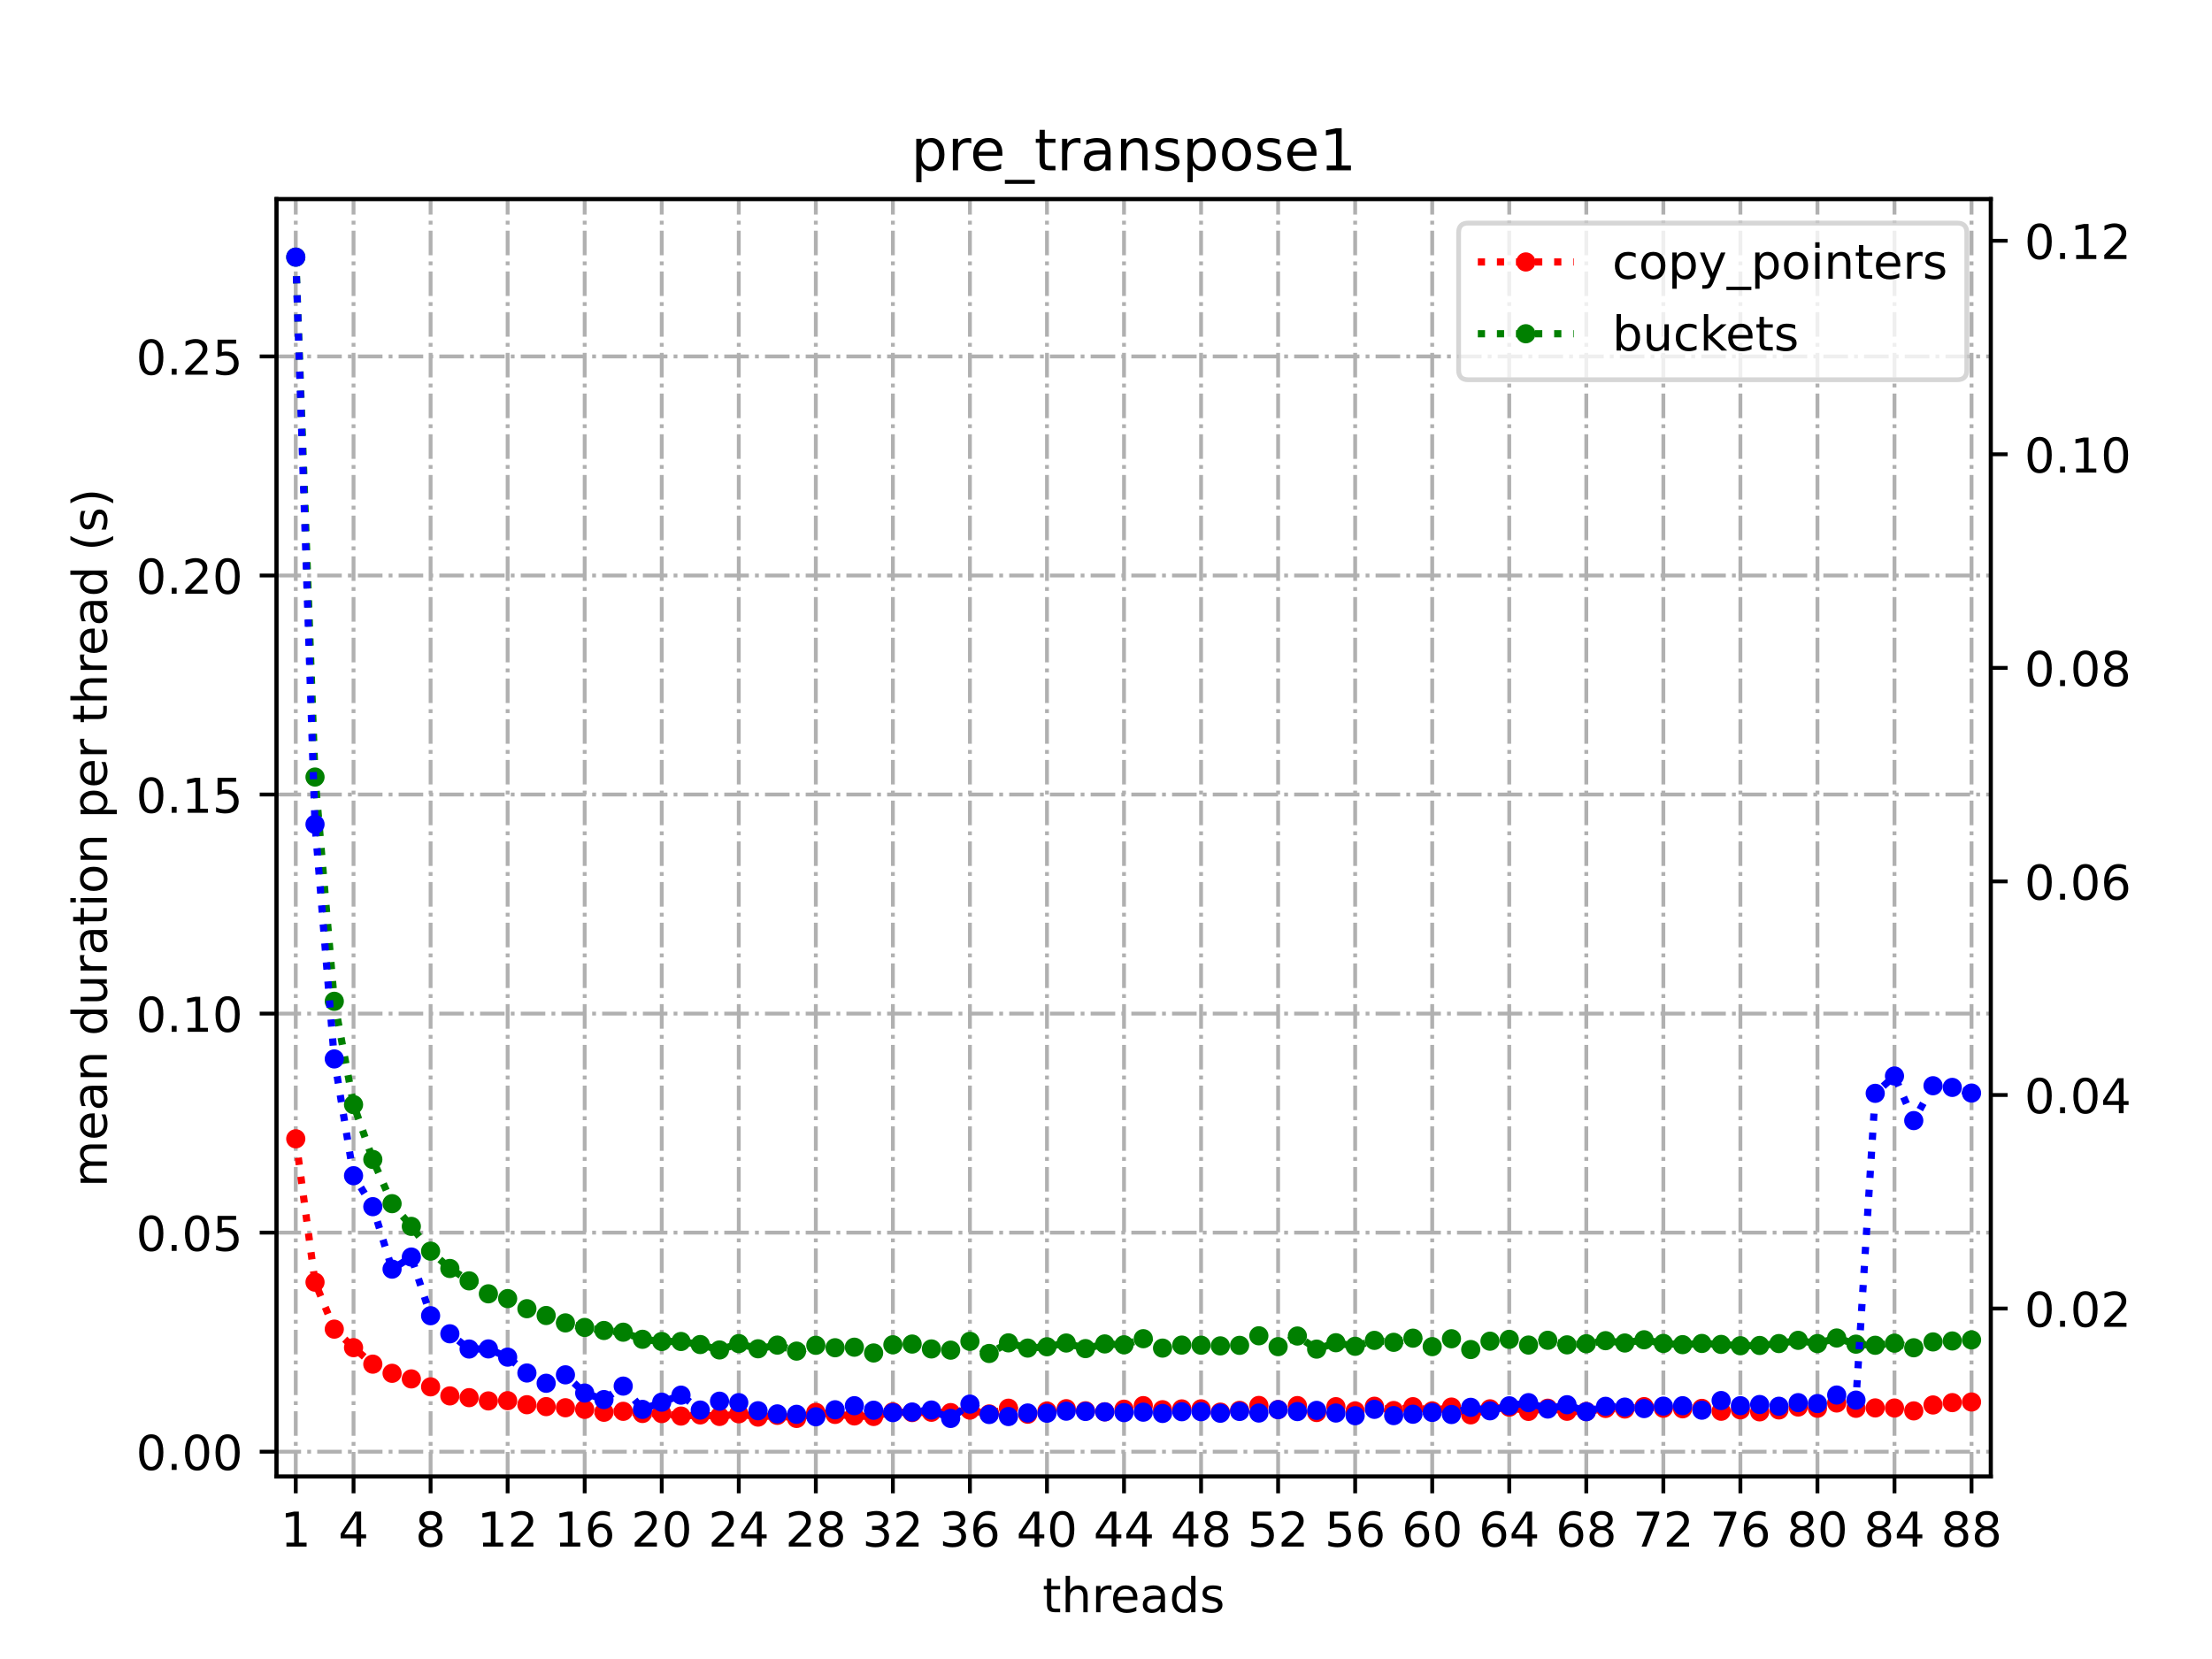 <?xml version="1.0" encoding="utf-8" standalone="no"?>
<!DOCTYPE svg PUBLIC "-//W3C//DTD SVG 1.1//EN"
  "http://www.w3.org/Graphics/SVG/1.1/DTD/svg11.dtd">
<!-- Created with matplotlib (https://matplotlib.org/) -->
<svg height="345.6pt" version="1.1" viewBox="0 0 460.8 345.6" width="460.8pt" xmlns="http://www.w3.org/2000/svg" xmlns:xlink="http://www.w3.org/1999/xlink">
 <defs>
  <style type="text/css">*{stroke-linecap:butt;stroke-linejoin:round;}</style>
 </defs>
 <g id="figure_1">
  <g id="patch_1">
   <path d="M 0 345.6 
L 460.8 345.6 
L 460.8 0 
L 0 0 
z
" style="fill:#ffffff;"/>
  </g>
  <g id="axes_1">
   <g id="patch_2">
    <path d="M 57.6 307.584 
L 414.72 307.584 
L 414.72 41.472 
L 57.6 41.472 
z
" style="fill:#ffffff;"/>
   </g>
   <g id="matplotlib.axis_1">
    <g id="xtick_1">
     <g id="line2d_1">
      <path clip-path="url(#pbbe7a354e6)" d="M 61.613 307.584 
L 61.613 41.472 
" style="fill:none;stroke:#b0b0b0;stroke-dasharray:5.12,1.28,0.8,1.28;stroke-dashoffset:0;stroke-width:0.8;"/>
     </g>
     <g id="line2d_2">
      <defs>
       <path d="M 0 0 
L 0 3.5 
" id="mdcdd168c51" style="stroke:#000000;stroke-width:0.8;"/>
      </defs>
      <g>
       <use style="stroke:#000000;stroke-width:0.8;" x="61.613" xlink:href="#mdcdd168c51" y="307.584"/>
      </g>
     </g>
     <g id="text_1">
      <!-- 1 -->
      <g transform="translate(58.431 322.182)scale(0.1 -0.1)">
       <defs>
        <path d="M 12.406 8.297 
L 28.516 8.297 
L 28.516 63.922 
L 10.984 60.406 
L 10.984 69.391 
L 28.422 72.906 
L 38.281 72.906 
L 38.281 8.297 
L 54.391 8.297 
L 54.391 0 
L 12.406 0 
z
" id="DejaVuSans-49"/>
       </defs>
       <use xlink:href="#DejaVuSans-49"/>
      </g>
     </g>
    </g>
    <g id="xtick_2">
     <g id="line2d_3">
      <path clip-path="url(#pbbe7a354e6)" d="M 73.65 307.584 
L 73.65 41.472 
" style="fill:none;stroke:#b0b0b0;stroke-dasharray:5.12,1.28,0.8,1.28;stroke-dashoffset:0;stroke-width:0.8;"/>
     </g>
     <g id="line2d_4">
      <g>
       <use style="stroke:#000000;stroke-width:0.8;" x="73.65" xlink:href="#mdcdd168c51" y="307.584"/>
      </g>
     </g>
     <g id="text_2">
      <!-- 4 -->
      <g transform="translate(70.469 322.182)scale(0.1 -0.1)">
       <defs>
        <path d="M 37.797 64.312 
L 12.891 25.391 
L 37.797 25.391 
z
M 35.203 72.906 
L 47.609 72.906 
L 47.609 25.391 
L 58.016 25.391 
L 58.016 17.188 
L 47.609 17.188 
L 47.609 0 
L 37.797 0 
L 37.797 17.188 
L 4.891 17.188 
L 4.891 26.703 
z
" id="DejaVuSans-52"/>
       </defs>
       <use xlink:href="#DejaVuSans-52"/>
      </g>
     </g>
    </g>
    <g id="xtick_3">
     <g id="line2d_5">
      <path clip-path="url(#pbbe7a354e6)" d="M 89.701 307.584 
L 89.701 41.472 
" style="fill:none;stroke:#b0b0b0;stroke-dasharray:5.12,1.28,0.8,1.28;stroke-dashoffset:0;stroke-width:0.8;"/>
     </g>
     <g id="line2d_6">
      <g>
       <use style="stroke:#000000;stroke-width:0.8;" x="89.701" xlink:href="#mdcdd168c51" y="307.584"/>
      </g>
     </g>
     <g id="text_3">
      <!-- 8 -->
      <g transform="translate(86.519 322.182)scale(0.1 -0.1)">
       <defs>
        <path d="M 31.781 34.625 
Q 24.75 34.625 20.719 30.859 
Q 16.703 27.094 16.703 20.516 
Q 16.703 13.922 20.719 10.156 
Q 24.75 6.391 31.781 6.391 
Q 38.812 6.391 42.859 10.172 
Q 46.922 13.969 46.922 20.516 
Q 46.922 27.094 42.891 30.859 
Q 38.875 34.625 31.781 34.625 
z
M 21.922 38.812 
Q 15.578 40.375 12.031 44.719 
Q 8.5 49.078 8.5 55.328 
Q 8.5 64.062 14.719 69.141 
Q 20.953 74.219 31.781 74.219 
Q 42.672 74.219 48.875 69.141 
Q 55.078 64.062 55.078 55.328 
Q 55.078 49.078 51.531 44.719 
Q 48 40.375 41.703 38.812 
Q 48.828 37.156 52.797 32.312 
Q 56.781 27.484 56.781 20.516 
Q 56.781 9.906 50.312 4.234 
Q 43.844 -1.422 31.781 -1.422 
Q 19.734 -1.422 13.25 4.234 
Q 6.781 9.906 6.781 20.516 
Q 6.781 27.484 10.781 32.312 
Q 14.797 37.156 21.922 38.812 
z
M 18.312 54.391 
Q 18.312 48.734 21.844 45.562 
Q 25.391 42.391 31.781 42.391 
Q 38.141 42.391 41.719 45.562 
Q 45.312 48.734 45.312 54.391 
Q 45.312 60.062 41.719 63.234 
Q 38.141 66.406 31.781 66.406 
Q 25.391 66.406 21.844 63.234 
Q 18.312 60.062 18.312 54.391 
z
" id="DejaVuSans-56"/>
       </defs>
       <use xlink:href="#DejaVuSans-56"/>
      </g>
     </g>
    </g>
    <g id="xtick_4">
     <g id="line2d_7">
      <path clip-path="url(#pbbe7a354e6)" d="M 105.751 307.584 
L 105.751 41.472 
" style="fill:none;stroke:#b0b0b0;stroke-dasharray:5.12,1.28,0.8,1.28;stroke-dashoffset:0;stroke-width:0.8;"/>
     </g>
     <g id="line2d_8">
      <g>
       <use style="stroke:#000000;stroke-width:0.8;" x="105.751" xlink:href="#mdcdd168c51" y="307.584"/>
      </g>
     </g>
     <g id="text_4">
      <!-- 12 -->
      <g transform="translate(99.389 322.182)scale(0.1 -0.1)">
       <defs>
        <path d="M 19.188 8.297 
L 53.609 8.297 
L 53.609 0 
L 7.328 0 
L 7.328 8.297 
Q 12.938 14.109 22.625 23.891 
Q 32.328 33.688 34.812 36.531 
Q 39.547 41.844 41.422 45.531 
Q 43.312 49.219 43.312 52.781 
Q 43.312 58.594 39.234 62.25 
Q 35.156 65.922 28.609 65.922 
Q 23.969 65.922 18.812 64.312 
Q 13.672 62.703 7.812 59.422 
L 7.812 69.391 
Q 13.766 71.781 18.938 73 
Q 24.125 74.219 28.422 74.219 
Q 39.75 74.219 46.484 68.547 
Q 53.219 62.891 53.219 53.422 
Q 53.219 48.922 51.531 44.891 
Q 49.859 40.875 45.406 35.406 
Q 44.188 33.984 37.641 27.219 
Q 31.109 20.453 19.188 8.297 
z
" id="DejaVuSans-50"/>
       </defs>
       <use xlink:href="#DejaVuSans-49"/>
       <use x="63.623" xlink:href="#DejaVuSans-50"/>
      </g>
     </g>
    </g>
    <g id="xtick_5">
     <g id="line2d_9">
      <path clip-path="url(#pbbe7a354e6)" d="M 121.801 307.584 
L 121.801 41.472 
" style="fill:none;stroke:#b0b0b0;stroke-dasharray:5.12,1.28,0.8,1.28;stroke-dashoffset:0;stroke-width:0.8;"/>
     </g>
     <g id="line2d_10">
      <g>
       <use style="stroke:#000000;stroke-width:0.8;" x="121.801" xlink:href="#mdcdd168c51" y="307.584"/>
      </g>
     </g>
     <g id="text_5">
      <!-- 16 -->
      <g transform="translate(115.439 322.182)scale(0.1 -0.1)">
       <defs>
        <path d="M 33.016 40.375 
Q 26.375 40.375 22.484 35.828 
Q 18.609 31.297 18.609 23.391 
Q 18.609 15.531 22.484 10.953 
Q 26.375 6.391 33.016 6.391 
Q 39.656 6.391 43.531 10.953 
Q 47.406 15.531 47.406 23.391 
Q 47.406 31.297 43.531 35.828 
Q 39.656 40.375 33.016 40.375 
z
M 52.594 71.297 
L 52.594 62.312 
Q 48.875 64.062 45.094 64.984 
Q 41.312 65.922 37.594 65.922 
Q 27.828 65.922 22.672 59.328 
Q 17.531 52.734 16.797 39.406 
Q 19.672 43.656 24.016 45.922 
Q 28.375 48.188 33.594 48.188 
Q 44.578 48.188 50.953 41.516 
Q 57.328 34.859 57.328 23.391 
Q 57.328 12.156 50.688 5.359 
Q 44.047 -1.422 33.016 -1.422 
Q 20.359 -1.422 13.672 8.266 
Q 6.984 17.969 6.984 36.375 
Q 6.984 53.656 15.188 63.938 
Q 23.391 74.219 37.203 74.219 
Q 40.922 74.219 44.703 73.484 
Q 48.484 72.75 52.594 71.297 
z
" id="DejaVuSans-54"/>
       </defs>
       <use xlink:href="#DejaVuSans-49"/>
       <use x="63.623" xlink:href="#DejaVuSans-54"/>
      </g>
     </g>
    </g>
    <g id="xtick_6">
     <g id="line2d_11">
      <path clip-path="url(#pbbe7a354e6)" d="M 137.852 307.584 
L 137.852 41.472 
" style="fill:none;stroke:#b0b0b0;stroke-dasharray:5.12,1.28,0.8,1.28;stroke-dashoffset:0;stroke-width:0.8;"/>
     </g>
     <g id="line2d_12">
      <g>
       <use style="stroke:#000000;stroke-width:0.8;" x="137.852" xlink:href="#mdcdd168c51" y="307.584"/>
      </g>
     </g>
     <g id="text_6">
      <!-- 20 -->
      <g transform="translate(131.489 322.182)scale(0.1 -0.1)">
       <defs>
        <path d="M 31.781 66.406 
Q 24.172 66.406 20.328 58.906 
Q 16.5 51.422 16.5 36.375 
Q 16.5 21.391 20.328 13.891 
Q 24.172 6.391 31.781 6.391 
Q 39.453 6.391 43.281 13.891 
Q 47.125 21.391 47.125 36.375 
Q 47.125 51.422 43.281 58.906 
Q 39.453 66.406 31.781 66.406 
z
M 31.781 74.219 
Q 44.047 74.219 50.516 64.516 
Q 56.984 54.828 56.984 36.375 
Q 56.984 17.969 50.516 8.266 
Q 44.047 -1.422 31.781 -1.422 
Q 19.531 -1.422 13.062 8.266 
Q 6.594 17.969 6.594 36.375 
Q 6.594 54.828 13.062 64.516 
Q 19.531 74.219 31.781 74.219 
z
" id="DejaVuSans-48"/>
       </defs>
       <use xlink:href="#DejaVuSans-50"/>
       <use x="63.623" xlink:href="#DejaVuSans-48"/>
      </g>
     </g>
    </g>
    <g id="xtick_7">
     <g id="line2d_13">
      <path clip-path="url(#pbbe7a354e6)" d="M 153.902 307.584 
L 153.902 41.472 
" style="fill:none;stroke:#b0b0b0;stroke-dasharray:5.12,1.28,0.8,1.28;stroke-dashoffset:0;stroke-width:0.8;"/>
     </g>
     <g id="line2d_14">
      <g>
       <use style="stroke:#000000;stroke-width:0.8;" x="153.902" xlink:href="#mdcdd168c51" y="307.584"/>
      </g>
     </g>
     <g id="text_7">
      <!-- 24 -->
      <g transform="translate(147.54 322.182)scale(0.1 -0.1)">
       <use xlink:href="#DejaVuSans-50"/>
       <use x="63.623" xlink:href="#DejaVuSans-52"/>
      </g>
     </g>
    </g>
    <g id="xtick_8">
     <g id="line2d_15">
      <path clip-path="url(#pbbe7a354e6)" d="M 169.952 307.584 
L 169.952 41.472 
" style="fill:none;stroke:#b0b0b0;stroke-dasharray:5.12,1.28,0.8,1.28;stroke-dashoffset:0;stroke-width:0.8;"/>
     </g>
     <g id="line2d_16">
      <g>
       <use style="stroke:#000000;stroke-width:0.8;" x="169.952" xlink:href="#mdcdd168c51" y="307.584"/>
      </g>
     </g>
     <g id="text_8">
      <!-- 28 -->
      <g transform="translate(163.59 322.182)scale(0.1 -0.1)">
       <use xlink:href="#DejaVuSans-50"/>
       <use x="63.623" xlink:href="#DejaVuSans-56"/>
      </g>
     </g>
    </g>
    <g id="xtick_9">
     <g id="line2d_17">
      <path clip-path="url(#pbbe7a354e6)" d="M 186.003 307.584 
L 186.003 41.472 
" style="fill:none;stroke:#b0b0b0;stroke-dasharray:5.12,1.28,0.8,1.28;stroke-dashoffset:0;stroke-width:0.8;"/>
     </g>
     <g id="line2d_18">
      <g>
       <use style="stroke:#000000;stroke-width:0.8;" x="186.003" xlink:href="#mdcdd168c51" y="307.584"/>
      </g>
     </g>
     <g id="text_9">
      <!-- 32 -->
      <g transform="translate(179.64 322.182)scale(0.1 -0.1)">
       <defs>
        <path d="M 40.578 39.312 
Q 47.656 37.797 51.625 33 
Q 55.609 28.219 55.609 21.188 
Q 55.609 10.406 48.188 4.484 
Q 40.766 -1.422 27.094 -1.422 
Q 22.516 -1.422 17.656 -0.516 
Q 12.797 0.391 7.625 2.203 
L 7.625 11.719 
Q 11.719 9.328 16.594 8.109 
Q 21.484 6.891 26.812 6.891 
Q 36.078 6.891 40.938 10.547 
Q 45.797 14.203 45.797 21.188 
Q 45.797 27.641 41.281 31.266 
Q 36.766 34.906 28.719 34.906 
L 20.219 34.906 
L 20.219 43.016 
L 29.109 43.016 
Q 36.375 43.016 40.234 45.922 
Q 44.094 48.828 44.094 54.297 
Q 44.094 59.906 40.109 62.906 
Q 36.141 65.922 28.719 65.922 
Q 24.656 65.922 20.016 65.031 
Q 15.375 64.156 9.812 62.312 
L 9.812 71.094 
Q 15.438 72.656 20.344 73.438 
Q 25.25 74.219 29.594 74.219 
Q 40.828 74.219 47.359 69.109 
Q 53.906 64.016 53.906 55.328 
Q 53.906 49.266 50.438 45.094 
Q 46.969 40.922 40.578 39.312 
z
" id="DejaVuSans-51"/>
       </defs>
       <use xlink:href="#DejaVuSans-51"/>
       <use x="63.623" xlink:href="#DejaVuSans-50"/>
      </g>
     </g>
    </g>
    <g id="xtick_10">
     <g id="line2d_19">
      <path clip-path="url(#pbbe7a354e6)" d="M 202.053 307.584 
L 202.053 41.472 
" style="fill:none;stroke:#b0b0b0;stroke-dasharray:5.12,1.28,0.8,1.28;stroke-dashoffset:0;stroke-width:0.8;"/>
     </g>
     <g id="line2d_20">
      <g>
       <use style="stroke:#000000;stroke-width:0.8;" x="202.053" xlink:href="#mdcdd168c51" y="307.584"/>
      </g>
     </g>
     <g id="text_10">
      <!-- 36 -->
      <g transform="translate(195.691 322.182)scale(0.1 -0.1)">
       <use xlink:href="#DejaVuSans-51"/>
       <use x="63.623" xlink:href="#DejaVuSans-54"/>
      </g>
     </g>
    </g>
    <g id="xtick_11">
     <g id="line2d_21">
      <path clip-path="url(#pbbe7a354e6)" d="M 218.103 307.584 
L 218.103 41.472 
" style="fill:none;stroke:#b0b0b0;stroke-dasharray:5.12,1.28,0.8,1.28;stroke-dashoffset:0;stroke-width:0.8;"/>
     </g>
     <g id="line2d_22">
      <g>
       <use style="stroke:#000000;stroke-width:0.8;" x="218.103" xlink:href="#mdcdd168c51" y="307.584"/>
      </g>
     </g>
     <g id="text_11">
      <!-- 40 -->
      <g transform="translate(211.741 322.182)scale(0.1 -0.1)">
       <use xlink:href="#DejaVuSans-52"/>
       <use x="63.623" xlink:href="#DejaVuSans-48"/>
      </g>
     </g>
    </g>
    <g id="xtick_12">
     <g id="line2d_23">
      <path clip-path="url(#pbbe7a354e6)" d="M 234.154 307.584 
L 234.154 41.472 
" style="fill:none;stroke:#b0b0b0;stroke-dasharray:5.12,1.28,0.8,1.28;stroke-dashoffset:0;stroke-width:0.8;"/>
     </g>
     <g id="line2d_24">
      <g>
       <use style="stroke:#000000;stroke-width:0.8;" x="234.154" xlink:href="#mdcdd168c51" y="307.584"/>
      </g>
     </g>
     <g id="text_12">
      <!-- 44 -->
      <g transform="translate(227.791 322.182)scale(0.1 -0.1)">
       <use xlink:href="#DejaVuSans-52"/>
       <use x="63.623" xlink:href="#DejaVuSans-52"/>
      </g>
     </g>
    </g>
    <g id="xtick_13">
     <g id="line2d_25">
      <path clip-path="url(#pbbe7a354e6)" d="M 250.204 307.584 
L 250.204 41.472 
" style="fill:none;stroke:#b0b0b0;stroke-dasharray:5.12,1.28,0.8,1.28;stroke-dashoffset:0;stroke-width:0.8;"/>
     </g>
     <g id="line2d_26">
      <g>
       <use style="stroke:#000000;stroke-width:0.8;" x="250.204" xlink:href="#mdcdd168c51" y="307.584"/>
      </g>
     </g>
     <g id="text_13">
      <!-- 48 -->
      <g transform="translate(243.842 322.182)scale(0.1 -0.1)">
       <use xlink:href="#DejaVuSans-52"/>
       <use x="63.623" xlink:href="#DejaVuSans-56"/>
      </g>
     </g>
    </g>
    <g id="xtick_14">
     <g id="line2d_27">
      <path clip-path="url(#pbbe7a354e6)" d="M 266.254 307.584 
L 266.254 41.472 
" style="fill:none;stroke:#b0b0b0;stroke-dasharray:5.12,1.28,0.8,1.28;stroke-dashoffset:0;stroke-width:0.8;"/>
     </g>
     <g id="line2d_28">
      <g>
       <use style="stroke:#000000;stroke-width:0.8;" x="266.254" xlink:href="#mdcdd168c51" y="307.584"/>
      </g>
     </g>
     <g id="text_14">
      <!-- 52 -->
      <g transform="translate(259.892 322.182)scale(0.1 -0.1)">
       <defs>
        <path d="M 10.797 72.906 
L 49.516 72.906 
L 49.516 64.594 
L 19.828 64.594 
L 19.828 46.734 
Q 21.969 47.469 24.109 47.828 
Q 26.266 48.188 28.422 48.188 
Q 40.625 48.188 47.75 41.5 
Q 54.891 34.812 54.891 23.391 
Q 54.891 11.625 47.562 5.094 
Q 40.234 -1.422 26.906 -1.422 
Q 22.312 -1.422 17.547 -0.641 
Q 12.797 0.141 7.719 1.703 
L 7.719 11.625 
Q 12.109 9.234 16.797 8.062 
Q 21.484 6.891 26.703 6.891 
Q 35.156 6.891 40.078 11.328 
Q 45.016 15.766 45.016 23.391 
Q 45.016 31 40.078 35.438 
Q 35.156 39.891 26.703 39.891 
Q 22.75 39.891 18.812 39.016 
Q 14.891 38.141 10.797 36.281 
z
" id="DejaVuSans-53"/>
       </defs>
       <use xlink:href="#DejaVuSans-53"/>
       <use x="63.623" xlink:href="#DejaVuSans-50"/>
      </g>
     </g>
    </g>
    <g id="xtick_15">
     <g id="line2d_29">
      <path clip-path="url(#pbbe7a354e6)" d="M 282.305 307.584 
L 282.305 41.472 
" style="fill:none;stroke:#b0b0b0;stroke-dasharray:5.12,1.28,0.8,1.28;stroke-dashoffset:0;stroke-width:0.8;"/>
     </g>
     <g id="line2d_30">
      <g>
       <use style="stroke:#000000;stroke-width:0.8;" x="282.305" xlink:href="#mdcdd168c51" y="307.584"/>
      </g>
     </g>
     <g id="text_15">
      <!-- 56 -->
      <g transform="translate(275.942 322.182)scale(0.1 -0.1)">
       <use xlink:href="#DejaVuSans-53"/>
       <use x="63.623" xlink:href="#DejaVuSans-54"/>
      </g>
     </g>
    </g>
    <g id="xtick_16">
     <g id="line2d_31">
      <path clip-path="url(#pbbe7a354e6)" d="M 298.355 307.584 
L 298.355 41.472 
" style="fill:none;stroke:#b0b0b0;stroke-dasharray:5.12,1.28,0.8,1.28;stroke-dashoffset:0;stroke-width:0.8;"/>
     </g>
     <g id="line2d_32">
      <g>
       <use style="stroke:#000000;stroke-width:0.8;" x="298.355" xlink:href="#mdcdd168c51" y="307.584"/>
      </g>
     </g>
     <g id="text_16">
      <!-- 60 -->
      <g transform="translate(291.993 322.182)scale(0.1 -0.1)">
       <use xlink:href="#DejaVuSans-54"/>
       <use x="63.623" xlink:href="#DejaVuSans-48"/>
      </g>
     </g>
    </g>
    <g id="xtick_17">
     <g id="line2d_33">
      <path clip-path="url(#pbbe7a354e6)" d="M 314.405 307.584 
L 314.405 41.472 
" style="fill:none;stroke:#b0b0b0;stroke-dasharray:5.12,1.28,0.8,1.28;stroke-dashoffset:0;stroke-width:0.8;"/>
     </g>
     <g id="line2d_34">
      <g>
       <use style="stroke:#000000;stroke-width:0.8;" x="314.405" xlink:href="#mdcdd168c51" y="307.584"/>
      </g>
     </g>
     <g id="text_17">
      <!-- 64 -->
      <g transform="translate(308.043 322.182)scale(0.1 -0.1)">
       <use xlink:href="#DejaVuSans-54"/>
       <use x="63.623" xlink:href="#DejaVuSans-52"/>
      </g>
     </g>
    </g>
    <g id="xtick_18">
     <g id="line2d_35">
      <path clip-path="url(#pbbe7a354e6)" d="M 330.456 307.584 
L 330.456 41.472 
" style="fill:none;stroke:#b0b0b0;stroke-dasharray:5.12,1.28,0.8,1.28;stroke-dashoffset:0;stroke-width:0.8;"/>
     </g>
     <g id="line2d_36">
      <g>
       <use style="stroke:#000000;stroke-width:0.8;" x="330.456" xlink:href="#mdcdd168c51" y="307.584"/>
      </g>
     </g>
     <g id="text_18">
      <!-- 68 -->
      <g transform="translate(324.093 322.182)scale(0.1 -0.1)">
       <use xlink:href="#DejaVuSans-54"/>
       <use x="63.623" xlink:href="#DejaVuSans-56"/>
      </g>
     </g>
    </g>
    <g id="xtick_19">
     <g id="line2d_37">
      <path clip-path="url(#pbbe7a354e6)" d="M 346.506 307.584 
L 346.506 41.472 
" style="fill:none;stroke:#b0b0b0;stroke-dasharray:5.12,1.28,0.8,1.28;stroke-dashoffset:0;stroke-width:0.8;"/>
     </g>
     <g id="line2d_38">
      <g>
       <use style="stroke:#000000;stroke-width:0.8;" x="346.506" xlink:href="#mdcdd168c51" y="307.584"/>
      </g>
     </g>
     <g id="text_19">
      <!-- 72 -->
      <g transform="translate(340.144 322.182)scale(0.1 -0.1)">
       <defs>
        <path d="M 8.203 72.906 
L 55.078 72.906 
L 55.078 68.703 
L 28.609 0 
L 18.312 0 
L 43.219 64.594 
L 8.203 64.594 
z
" id="DejaVuSans-55"/>
       </defs>
       <use xlink:href="#DejaVuSans-55"/>
       <use x="63.623" xlink:href="#DejaVuSans-50"/>
      </g>
     </g>
    </g>
    <g id="xtick_20">
     <g id="line2d_39">
      <path clip-path="url(#pbbe7a354e6)" d="M 362.556 307.584 
L 362.556 41.472 
" style="fill:none;stroke:#b0b0b0;stroke-dasharray:5.12,1.28,0.8,1.28;stroke-dashoffset:0;stroke-width:0.8;"/>
     </g>
     <g id="line2d_40">
      <g>
       <use style="stroke:#000000;stroke-width:0.8;" x="362.556" xlink:href="#mdcdd168c51" y="307.584"/>
      </g>
     </g>
     <g id="text_20">
      <!-- 76 -->
      <g transform="translate(356.194 322.182)scale(0.1 -0.1)">
       <use xlink:href="#DejaVuSans-55"/>
       <use x="63.623" xlink:href="#DejaVuSans-54"/>
      </g>
     </g>
    </g>
    <g id="xtick_21">
     <g id="line2d_41">
      <path clip-path="url(#pbbe7a354e6)" d="M 378.607 307.584 
L 378.607 41.472 
" style="fill:none;stroke:#b0b0b0;stroke-dasharray:5.12,1.28,0.8,1.28;stroke-dashoffset:0;stroke-width:0.8;"/>
     </g>
     <g id="line2d_42">
      <g>
       <use style="stroke:#000000;stroke-width:0.8;" x="378.607" xlink:href="#mdcdd168c51" y="307.584"/>
      </g>
     </g>
     <g id="text_21">
      <!-- 80 -->
      <g transform="translate(372.244 322.182)scale(0.1 -0.1)">
       <use xlink:href="#DejaVuSans-56"/>
       <use x="63.623" xlink:href="#DejaVuSans-48"/>
      </g>
     </g>
    </g>
    <g id="xtick_22">
     <g id="line2d_43">
      <path clip-path="url(#pbbe7a354e6)" d="M 394.657 307.584 
L 394.657 41.472 
" style="fill:none;stroke:#b0b0b0;stroke-dasharray:5.12,1.28,0.8,1.28;stroke-dashoffset:0;stroke-width:0.8;"/>
     </g>
     <g id="line2d_44">
      <g>
       <use style="stroke:#000000;stroke-width:0.8;" x="394.657" xlink:href="#mdcdd168c51" y="307.584"/>
      </g>
     </g>
     <g id="text_22">
      <!-- 84 -->
      <g transform="translate(388.295 322.182)scale(0.1 -0.1)">
       <use xlink:href="#DejaVuSans-56"/>
       <use x="63.623" xlink:href="#DejaVuSans-52"/>
      </g>
     </g>
    </g>
    <g id="xtick_23">
     <g id="line2d_45">
      <path clip-path="url(#pbbe7a354e6)" d="M 410.707 307.584 
L 410.707 41.472 
" style="fill:none;stroke:#b0b0b0;stroke-dasharray:5.12,1.28,0.8,1.28;stroke-dashoffset:0;stroke-width:0.8;"/>
     </g>
     <g id="line2d_46">
      <g>
       <use style="stroke:#000000;stroke-width:0.8;" x="410.707" xlink:href="#mdcdd168c51" y="307.584"/>
      </g>
     </g>
     <g id="text_23">
      <!-- 88 -->
      <g transform="translate(404.345 322.182)scale(0.1 -0.1)">
       <use xlink:href="#DejaVuSans-56"/>
       <use x="63.623" xlink:href="#DejaVuSans-56"/>
      </g>
     </g>
    </g>
    <g id="text_24">
     <!-- threads -->
     <g transform="translate(217.169 335.861)scale(0.1 -0.1)">
      <defs>
       <path d="M 18.312 70.219 
L 18.312 54.688 
L 36.812 54.688 
L 36.812 47.703 
L 18.312 47.703 
L 18.312 18.016 
Q 18.312 11.328 20.141 9.422 
Q 21.969 7.516 27.594 7.516 
L 36.812 7.516 
L 36.812 0 
L 27.594 0 
Q 17.188 0 13.234 3.875 
Q 9.281 7.766 9.281 18.016 
L 9.281 47.703 
L 2.688 47.703 
L 2.688 54.688 
L 9.281 54.688 
L 9.281 70.219 
z
" id="DejaVuSans-116"/>
       <path d="M 54.891 33.016 
L 54.891 0 
L 45.906 0 
L 45.906 32.719 
Q 45.906 40.484 42.875 44.328 
Q 39.844 48.188 33.797 48.188 
Q 26.516 48.188 22.312 43.547 
Q 18.109 38.922 18.109 30.906 
L 18.109 0 
L 9.078 0 
L 9.078 75.984 
L 18.109 75.984 
L 18.109 46.188 
Q 21.344 51.125 25.703 53.562 
Q 30.078 56 35.797 56 
Q 45.219 56 50.047 50.172 
Q 54.891 44.344 54.891 33.016 
z
" id="DejaVuSans-104"/>
       <path d="M 41.109 46.297 
Q 39.594 47.172 37.812 47.578 
Q 36.031 48 33.891 48 
Q 26.266 48 22.188 43.047 
Q 18.109 38.094 18.109 28.812 
L 18.109 0 
L 9.078 0 
L 9.078 54.688 
L 18.109 54.688 
L 18.109 46.188 
Q 20.953 51.172 25.484 53.578 
Q 30.031 56 36.531 56 
Q 37.453 56 38.578 55.875 
Q 39.703 55.766 41.062 55.516 
z
" id="DejaVuSans-114"/>
       <path d="M 56.203 29.594 
L 56.203 25.203 
L 14.891 25.203 
Q 15.484 15.922 20.484 11.062 
Q 25.484 6.203 34.422 6.203 
Q 39.594 6.203 44.453 7.469 
Q 49.312 8.734 54.109 11.281 
L 54.109 2.781 
Q 49.266 0.734 44.188 -0.344 
Q 39.109 -1.422 33.891 -1.422 
Q 20.797 -1.422 13.156 6.188 
Q 5.516 13.812 5.516 26.812 
Q 5.516 40.234 12.766 48.109 
Q 20.016 56 32.328 56 
Q 43.359 56 49.781 48.891 
Q 56.203 41.797 56.203 29.594 
z
M 47.219 32.234 
Q 47.125 39.594 43.094 43.984 
Q 39.062 48.391 32.422 48.391 
Q 24.906 48.391 20.391 44.141 
Q 15.875 39.891 15.188 32.172 
z
" id="DejaVuSans-101"/>
       <path d="M 34.281 27.484 
Q 23.391 27.484 19.188 25 
Q 14.984 22.516 14.984 16.5 
Q 14.984 11.719 18.141 8.906 
Q 21.297 6.109 26.703 6.109 
Q 34.188 6.109 38.703 11.406 
Q 43.219 16.703 43.219 25.484 
L 43.219 27.484 
z
M 52.203 31.203 
L 52.203 0 
L 43.219 0 
L 43.219 8.297 
Q 40.141 3.328 35.547 0.953 
Q 30.953 -1.422 24.312 -1.422 
Q 15.922 -1.422 10.953 3.297 
Q 6 8.016 6 15.922 
Q 6 25.141 12.172 29.828 
Q 18.359 34.516 30.609 34.516 
L 43.219 34.516 
L 43.219 35.406 
Q 43.219 41.609 39.141 45 
Q 35.062 48.391 27.688 48.391 
Q 23 48.391 18.547 47.266 
Q 14.109 46.141 10.016 43.891 
L 10.016 52.203 
Q 14.938 54.109 19.578 55.047 
Q 24.219 56 28.609 56 
Q 40.484 56 46.344 49.844 
Q 52.203 43.703 52.203 31.203 
z
" id="DejaVuSans-97"/>
       <path d="M 45.406 46.391 
L 45.406 75.984 
L 54.391 75.984 
L 54.391 0 
L 45.406 0 
L 45.406 8.203 
Q 42.578 3.328 38.25 0.953 
Q 33.938 -1.422 27.875 -1.422 
Q 17.969 -1.422 11.734 6.484 
Q 5.516 14.406 5.516 27.297 
Q 5.516 40.188 11.734 48.094 
Q 17.969 56 27.875 56 
Q 33.938 56 38.25 53.625 
Q 42.578 51.266 45.406 46.391 
z
M 14.797 27.297 
Q 14.797 17.391 18.875 11.75 
Q 22.953 6.109 30.078 6.109 
Q 37.203 6.109 41.297 11.75 
Q 45.406 17.391 45.406 27.297 
Q 45.406 37.203 41.297 42.844 
Q 37.203 48.484 30.078 48.484 
Q 22.953 48.484 18.875 42.844 
Q 14.797 37.203 14.797 27.297 
z
" id="DejaVuSans-100"/>
       <path d="M 44.281 53.078 
L 44.281 44.578 
Q 40.484 46.531 36.375 47.5 
Q 32.281 48.484 27.875 48.484 
Q 21.188 48.484 17.844 46.438 
Q 14.5 44.391 14.5 40.281 
Q 14.5 37.156 16.891 35.375 
Q 19.281 33.594 26.516 31.984 
L 29.594 31.297 
Q 39.156 29.25 43.188 25.516 
Q 47.219 21.781 47.219 15.094 
Q 47.219 7.469 41.188 3.016 
Q 35.156 -1.422 24.609 -1.422 
Q 20.219 -1.422 15.453 -0.562 
Q 10.688 0.297 5.422 2 
L 5.422 11.281 
Q 10.406 8.688 15.234 7.391 
Q 20.062 6.109 24.812 6.109 
Q 31.156 6.109 34.562 8.281 
Q 37.984 10.453 37.984 14.406 
Q 37.984 18.062 35.516 20.016 
Q 33.062 21.969 24.703 23.781 
L 21.578 24.516 
Q 13.234 26.266 9.516 29.906 
Q 5.812 33.547 5.812 39.891 
Q 5.812 47.609 11.281 51.797 
Q 16.75 56 26.812 56 
Q 31.781 56 36.172 55.266 
Q 40.578 54.547 44.281 53.078 
z
" id="DejaVuSans-115"/>
      </defs>
      <use xlink:href="#DejaVuSans-116"/>
      <use x="39.209" xlink:href="#DejaVuSans-104"/>
      <use x="102.588" xlink:href="#DejaVuSans-114"/>
      <use x="141.451" xlink:href="#DejaVuSans-101"/>
      <use x="202.975" xlink:href="#DejaVuSans-97"/>
      <use x="264.254" xlink:href="#DejaVuSans-100"/>
      <use x="327.73" xlink:href="#DejaVuSans-115"/>
     </g>
    </g>
   </g>
   <g id="matplotlib.axis_2">
    <g id="ytick_1">
     <g id="line2d_47">
      <path clip-path="url(#pbbe7a354e6)" d="M 57.6 302.413 
L 414.72 302.413 
" style="fill:none;stroke:#b0b0b0;stroke-dasharray:5.12,1.28,0.8,1.28;stroke-dashoffset:0;stroke-width:0.8;"/>
     </g>
     <g id="line2d_48">
      <defs>
       <path d="M 0 0 
L -3.5 0 
" id="mbcf1a5796c" style="stroke:#000000;stroke-width:0.8;"/>
      </defs>
      <g>
       <use style="stroke:#000000;stroke-width:0.8;" x="57.6" xlink:href="#mbcf1a5796c" y="302.413"/>
      </g>
     </g>
     <g id="text_25">
      <!-- 0.00 -->
      <g transform="translate(28.334 306.212)scale(0.1 -0.1)">
       <defs>
        <path d="M 10.688 12.406 
L 21 12.406 
L 21 0 
L 10.688 0 
z
" id="DejaVuSans-46"/>
       </defs>
       <use xlink:href="#DejaVuSans-48"/>
       <use x="63.623" xlink:href="#DejaVuSans-46"/>
       <use x="95.41" xlink:href="#DejaVuSans-48"/>
       <use x="159.033" xlink:href="#DejaVuSans-48"/>
      </g>
     </g>
    </g>
    <g id="ytick_2">
     <g id="line2d_49">
      <path clip-path="url(#pbbe7a354e6)" d="M 57.6 256.781 
L 414.72 256.781 
" style="fill:none;stroke:#b0b0b0;stroke-dasharray:5.12,1.28,0.8,1.28;stroke-dashoffset:0;stroke-width:0.8;"/>
     </g>
     <g id="line2d_50">
      <g>
       <use style="stroke:#000000;stroke-width:0.8;" x="57.6" xlink:href="#mbcf1a5796c" y="256.781"/>
      </g>
     </g>
     <g id="text_26">
      <!-- 0.05 -->
      <g transform="translate(28.334 260.58)scale(0.1 -0.1)">
       <use xlink:href="#DejaVuSans-48"/>
       <use x="63.623" xlink:href="#DejaVuSans-46"/>
       <use x="95.41" xlink:href="#DejaVuSans-48"/>
       <use x="159.033" xlink:href="#DejaVuSans-53"/>
      </g>
     </g>
    </g>
    <g id="ytick_3">
     <g id="line2d_51">
      <path clip-path="url(#pbbe7a354e6)" d="M 57.6 211.148 
L 414.72 211.148 
" style="fill:none;stroke:#b0b0b0;stroke-dasharray:5.12,1.28,0.8,1.28;stroke-dashoffset:0;stroke-width:0.8;"/>
     </g>
     <g id="line2d_52">
      <g>
       <use style="stroke:#000000;stroke-width:0.8;" x="57.6" xlink:href="#mbcf1a5796c" y="211.148"/>
      </g>
     </g>
     <g id="text_27">
      <!-- 0.10 -->
      <g transform="translate(28.334 214.947)scale(0.1 -0.1)">
       <use xlink:href="#DejaVuSans-48"/>
       <use x="63.623" xlink:href="#DejaVuSans-46"/>
       <use x="95.41" xlink:href="#DejaVuSans-49"/>
       <use x="159.033" xlink:href="#DejaVuSans-48"/>
      </g>
     </g>
    </g>
    <g id="ytick_4">
     <g id="line2d_53">
      <path clip-path="url(#pbbe7a354e6)" d="M 57.6 165.516 
L 414.72 165.516 
" style="fill:none;stroke:#b0b0b0;stroke-dasharray:5.12,1.28,0.8,1.28;stroke-dashoffset:0;stroke-width:0.8;"/>
     </g>
     <g id="line2d_54">
      <g>
       <use style="stroke:#000000;stroke-width:0.8;" x="57.6" xlink:href="#mbcf1a5796c" y="165.516"/>
      </g>
     </g>
     <g id="text_28">
      <!-- 0.15 -->
      <g transform="translate(28.334 169.315)scale(0.1 -0.1)">
       <use xlink:href="#DejaVuSans-48"/>
       <use x="63.623" xlink:href="#DejaVuSans-46"/>
       <use x="95.41" xlink:href="#DejaVuSans-49"/>
       <use x="159.033" xlink:href="#DejaVuSans-53"/>
      </g>
     </g>
    </g>
    <g id="ytick_5">
     <g id="line2d_55">
      <path clip-path="url(#pbbe7a354e6)" d="M 57.6 119.884 
L 414.72 119.884 
" style="fill:none;stroke:#b0b0b0;stroke-dasharray:5.12,1.28,0.8,1.28;stroke-dashoffset:0;stroke-width:0.8;"/>
     </g>
     <g id="line2d_56">
      <g>
       <use style="stroke:#000000;stroke-width:0.8;" x="57.6" xlink:href="#mbcf1a5796c" y="119.884"/>
      </g>
     </g>
     <g id="text_29">
      <!-- 0.20 -->
      <g transform="translate(28.334 123.683)scale(0.1 -0.1)">
       <use xlink:href="#DejaVuSans-48"/>
       <use x="63.623" xlink:href="#DejaVuSans-46"/>
       <use x="95.41" xlink:href="#DejaVuSans-50"/>
       <use x="159.033" xlink:href="#DejaVuSans-48"/>
      </g>
     </g>
    </g>
    <g id="ytick_6">
     <g id="line2d_57">
      <path clip-path="url(#pbbe7a354e6)" d="M 57.6 74.251 
L 414.72 74.251 
" style="fill:none;stroke:#b0b0b0;stroke-dasharray:5.12,1.28,0.8,1.28;stroke-dashoffset:0;stroke-width:0.8;"/>
     </g>
     <g id="line2d_58">
      <g>
       <use style="stroke:#000000;stroke-width:0.8;" x="57.6" xlink:href="#mbcf1a5796c" y="74.251"/>
      </g>
     </g>
     <g id="text_30">
      <!-- 0.25 -->
      <g transform="translate(28.334 78.051)scale(0.1 -0.1)">
       <use xlink:href="#DejaVuSans-48"/>
       <use x="63.623" xlink:href="#DejaVuSans-46"/>
       <use x="95.41" xlink:href="#DejaVuSans-50"/>
       <use x="159.033" xlink:href="#DejaVuSans-53"/>
      </g>
     </g>
    </g>
    <g id="text_31">
     <!-- mean duration per thread (s) -->
     <g transform="translate(22.255 247.303)rotate(-90)scale(0.1 -0.1)">
      <defs>
       <path d="M 52 44.188 
Q 55.375 50.25 60.062 53.125 
Q 64.75 56 71.094 56 
Q 79.641 56 84.281 50.016 
Q 88.922 44.047 88.922 33.016 
L 88.922 0 
L 79.891 0 
L 79.891 32.719 
Q 79.891 40.578 77.094 44.375 
Q 74.312 48.188 68.609 48.188 
Q 61.625 48.188 57.562 43.547 
Q 53.516 38.922 53.516 30.906 
L 53.516 0 
L 44.484 0 
L 44.484 32.719 
Q 44.484 40.625 41.703 44.406 
Q 38.922 48.188 33.109 48.188 
Q 26.219 48.188 22.156 43.531 
Q 18.109 38.875 18.109 30.906 
L 18.109 0 
L 9.078 0 
L 9.078 54.688 
L 18.109 54.688 
L 18.109 46.188 
Q 21.188 51.219 25.484 53.609 
Q 29.781 56 35.688 56 
Q 41.656 56 45.828 52.969 
Q 50 49.953 52 44.188 
z
" id="DejaVuSans-109"/>
       <path d="M 54.891 33.016 
L 54.891 0 
L 45.906 0 
L 45.906 32.719 
Q 45.906 40.484 42.875 44.328 
Q 39.844 48.188 33.797 48.188 
Q 26.516 48.188 22.312 43.547 
Q 18.109 38.922 18.109 30.906 
L 18.109 0 
L 9.078 0 
L 9.078 54.688 
L 18.109 54.688 
L 18.109 46.188 
Q 21.344 51.125 25.703 53.562 
Q 30.078 56 35.797 56 
Q 45.219 56 50.047 50.172 
Q 54.891 44.344 54.891 33.016 
z
" id="DejaVuSans-110"/>
       <path id="DejaVuSans-32"/>
       <path d="M 8.5 21.578 
L 8.5 54.688 
L 17.484 54.688 
L 17.484 21.922 
Q 17.484 14.156 20.5 10.266 
Q 23.531 6.391 29.594 6.391 
Q 36.859 6.391 41.078 11.031 
Q 45.312 15.672 45.312 23.688 
L 45.312 54.688 
L 54.297 54.688 
L 54.297 0 
L 45.312 0 
L 45.312 8.406 
Q 42.047 3.422 37.719 1 
Q 33.406 -1.422 27.688 -1.422 
Q 18.266 -1.422 13.375 4.438 
Q 8.5 10.297 8.5 21.578 
z
M 31.109 56 
z
" id="DejaVuSans-117"/>
       <path d="M 9.422 54.688 
L 18.406 54.688 
L 18.406 0 
L 9.422 0 
z
M 9.422 75.984 
L 18.406 75.984 
L 18.406 64.594 
L 9.422 64.594 
z
" id="DejaVuSans-105"/>
       <path d="M 30.609 48.391 
Q 23.391 48.391 19.188 42.75 
Q 14.984 37.109 14.984 27.297 
Q 14.984 17.484 19.156 11.844 
Q 23.344 6.203 30.609 6.203 
Q 37.797 6.203 41.984 11.859 
Q 46.188 17.531 46.188 27.297 
Q 46.188 37.016 41.984 42.703 
Q 37.797 48.391 30.609 48.391 
z
M 30.609 56 
Q 42.328 56 49.016 48.375 
Q 55.719 40.766 55.719 27.297 
Q 55.719 13.875 49.016 6.219 
Q 42.328 -1.422 30.609 -1.422 
Q 18.844 -1.422 12.172 6.219 
Q 5.516 13.875 5.516 27.297 
Q 5.516 40.766 12.172 48.375 
Q 18.844 56 30.609 56 
z
" id="DejaVuSans-111"/>
       <path d="M 18.109 8.203 
L 18.109 -20.797 
L 9.078 -20.797 
L 9.078 54.688 
L 18.109 54.688 
L 18.109 46.391 
Q 20.953 51.266 25.266 53.625 
Q 29.594 56 35.594 56 
Q 45.562 56 51.781 48.094 
Q 58.016 40.188 58.016 27.297 
Q 58.016 14.406 51.781 6.484 
Q 45.562 -1.422 35.594 -1.422 
Q 29.594 -1.422 25.266 0.953 
Q 20.953 3.328 18.109 8.203 
z
M 48.688 27.297 
Q 48.688 37.203 44.609 42.844 
Q 40.531 48.484 33.406 48.484 
Q 26.266 48.484 22.188 42.844 
Q 18.109 37.203 18.109 27.297 
Q 18.109 17.391 22.188 11.75 
Q 26.266 6.109 33.406 6.109 
Q 40.531 6.109 44.609 11.75 
Q 48.688 17.391 48.688 27.297 
z
" id="DejaVuSans-112"/>
       <path d="M 31 75.875 
Q 24.469 64.656 21.281 53.656 
Q 18.109 42.672 18.109 31.391 
Q 18.109 20.125 21.312 9.062 
Q 24.516 -2 31 -13.188 
L 23.188 -13.188 
Q 15.875 -1.703 12.234 9.375 
Q 8.594 20.453 8.594 31.391 
Q 8.594 42.281 12.203 53.312 
Q 15.828 64.359 23.188 75.875 
z
" id="DejaVuSans-40"/>
       <path d="M 8.016 75.875 
L 15.828 75.875 
Q 23.141 64.359 26.781 53.312 
Q 30.422 42.281 30.422 31.391 
Q 30.422 20.453 26.781 9.375 
Q 23.141 -1.703 15.828 -13.188 
L 8.016 -13.188 
Q 14.5 -2 17.703 9.062 
Q 20.906 20.125 20.906 31.391 
Q 20.906 42.672 17.703 53.656 
Q 14.5 64.656 8.016 75.875 
z
" id="DejaVuSans-41"/>
      </defs>
      <use xlink:href="#DejaVuSans-109"/>
      <use x="97.412" xlink:href="#DejaVuSans-101"/>
      <use x="158.936" xlink:href="#DejaVuSans-97"/>
      <use x="220.215" xlink:href="#DejaVuSans-110"/>
      <use x="283.594" xlink:href="#DejaVuSans-32"/>
      <use x="315.381" xlink:href="#DejaVuSans-100"/>
      <use x="378.857" xlink:href="#DejaVuSans-117"/>
      <use x="442.236" xlink:href="#DejaVuSans-114"/>
      <use x="483.35" xlink:href="#DejaVuSans-97"/>
      <use x="544.629" xlink:href="#DejaVuSans-116"/>
      <use x="583.838" xlink:href="#DejaVuSans-105"/>
      <use x="611.621" xlink:href="#DejaVuSans-111"/>
      <use x="672.803" xlink:href="#DejaVuSans-110"/>
      <use x="736.182" xlink:href="#DejaVuSans-32"/>
      <use x="767.969" xlink:href="#DejaVuSans-112"/>
      <use x="831.445" xlink:href="#DejaVuSans-101"/>
      <use x="892.969" xlink:href="#DejaVuSans-114"/>
      <use x="934.082" xlink:href="#DejaVuSans-32"/>
      <use x="965.869" xlink:href="#DejaVuSans-116"/>
      <use x="1005.078" xlink:href="#DejaVuSans-104"/>
      <use x="1068.457" xlink:href="#DejaVuSans-114"/>
      <use x="1107.32" xlink:href="#DejaVuSans-101"/>
      <use x="1168.844" xlink:href="#DejaVuSans-97"/>
      <use x="1230.123" xlink:href="#DejaVuSans-100"/>
      <use x="1293.6" xlink:href="#DejaVuSans-32"/>
      <use x="1325.387" xlink:href="#DejaVuSans-40"/>
      <use x="1364.4" xlink:href="#DejaVuSans-115"/>
      <use x="1416.5" xlink:href="#DejaVuSans-41"/>
     </g>
    </g>
   </g>
   <g id="line2d_59">
    <path clip-path="url(#pbbe7a354e6)" d="M 61.613 237.233 
L 65.625 267.101 
L 69.638 276.883 
L 73.65 280.741 
L 77.663 284.177 
L 81.676 286.084 
L 85.688 287.253 
L 89.701 288.904 
L 93.713 290.792 
L 97.726 291.156 
L 101.738 291.838 
L 105.751 291.786 
L 109.764 292.628 
L 113.776 293.024 
L 117.789 293.26 
L 121.801 293.597 
L 125.814 294.201 
L 129.827 294.004 
L 133.839 294.453 
L 137.852 294.477 
L 141.864 294.994 
L 145.877 294.754 
L 149.889 295.071 
L 153.902 294.521 
L 157.915 295.206 
L 161.927 294.841 
L 165.94 295.488 
L 169.952 294.224 
L 173.965 294.651 
L 177.978 294.965 
L 181.99 295.076 
L 186.003 294.132 
L 190.015 294.261 
L 194.028 294.199 
L 198.04 294.268 
L 202.053 293.754 
L 206.066 294.557 
L 210.078 293.354 
L 214.091 294.604 
L 218.103 293.945 
L 222.116 293.456 
L 226.129 293.897 
L 230.141 294.106 
L 234.154 293.562 
L 238.166 292.817 
L 242.179 293.67 
L 246.191 293.505 
L 250.204 293.489 
L 254.217 294.177 
L 258.229 293.807 
L 262.242 292.782 
L 266.254 293.628 
L 270.267 292.81 
L 274.28 294.252 
L 278.292 293.037 
L 282.305 293.925 
L 286.317 292.947 
L 290.33 293.841 
L 294.342 293.039 
L 298.355 293.924 
L 302.368 293.119 
L 306.38 294.739 
L 310.393 293.485 
L 314.405 293.129 
L 318.418 294.02 
L 322.431 293.356 
L 326.443 293.995 
L 330.456 294.054 
L 334.468 293.403 
L 338.481 293.523 
L 342.493 293.029 
L 346.506 293.362 
L 350.519 293.477 
L 354.531 293.393 
L 358.544 293.988 
L 362.556 293.696 
L 366.569 294.114 
L 370.582 293.716 
L 374.594 293.107 
L 378.607 293.365 
L 382.619 292.268 
L 386.632 293.375 
L 390.644 293.294 
L 394.657 293.313 
L 398.67 293.914 
L 402.682 292.681 
L 406.695 292.189 
L 410.707 292.061 
" style="fill:none;stroke:#ff0000;stroke-dasharray:1.5,2.475;stroke-dashoffset:0;stroke-width:1.5;"/>
    <defs>
     <path d="M 0 1.5 
C 0.398 1.5 0.779 1.342 1.061 1.061 
C 1.342 0.779 1.5 0.398 1.5 0 
C 1.5 -0.398 1.342 -0.779 1.061 -1.061 
C 0.779 -1.342 0.398 -1.5 0 -1.5 
C -0.398 -1.5 -0.779 -1.342 -1.061 -1.061 
C -1.342 -0.779 -1.5 -0.398 -1.5 0 
C -1.5 0.398 -1.342 0.779 -1.061 1.061 
C -0.779 1.342 -0.398 1.5 0 1.5 
z
" id="m3adc949d60" style="stroke:#ff0000;"/>
    </defs>
    <g clip-path="url(#pbbe7a354e6)">
     <use style="fill:#ff0000;stroke:#ff0000;" x="61.613" xlink:href="#m3adc949d60" y="237.233"/>
     <use style="fill:#ff0000;stroke:#ff0000;" x="65.625" xlink:href="#m3adc949d60" y="267.101"/>
     <use style="fill:#ff0000;stroke:#ff0000;" x="69.638" xlink:href="#m3adc949d60" y="276.883"/>
     <use style="fill:#ff0000;stroke:#ff0000;" x="73.65" xlink:href="#m3adc949d60" y="280.741"/>
     <use style="fill:#ff0000;stroke:#ff0000;" x="77.663" xlink:href="#m3adc949d60" y="284.177"/>
     <use style="fill:#ff0000;stroke:#ff0000;" x="81.676" xlink:href="#m3adc949d60" y="286.084"/>
     <use style="fill:#ff0000;stroke:#ff0000;" x="85.688" xlink:href="#m3adc949d60" y="287.253"/>
     <use style="fill:#ff0000;stroke:#ff0000;" x="89.701" xlink:href="#m3adc949d60" y="288.904"/>
     <use style="fill:#ff0000;stroke:#ff0000;" x="93.713" xlink:href="#m3adc949d60" y="290.792"/>
     <use style="fill:#ff0000;stroke:#ff0000;" x="97.726" xlink:href="#m3adc949d60" y="291.156"/>
     <use style="fill:#ff0000;stroke:#ff0000;" x="101.738" xlink:href="#m3adc949d60" y="291.838"/>
     <use style="fill:#ff0000;stroke:#ff0000;" x="105.751" xlink:href="#m3adc949d60" y="291.786"/>
     <use style="fill:#ff0000;stroke:#ff0000;" x="109.764" xlink:href="#m3adc949d60" y="292.628"/>
     <use style="fill:#ff0000;stroke:#ff0000;" x="113.776" xlink:href="#m3adc949d60" y="293.024"/>
     <use style="fill:#ff0000;stroke:#ff0000;" x="117.789" xlink:href="#m3adc949d60" y="293.26"/>
     <use style="fill:#ff0000;stroke:#ff0000;" x="121.801" xlink:href="#m3adc949d60" y="293.597"/>
     <use style="fill:#ff0000;stroke:#ff0000;" x="125.814" xlink:href="#m3adc949d60" y="294.201"/>
     <use style="fill:#ff0000;stroke:#ff0000;" x="129.827" xlink:href="#m3adc949d60" y="294.004"/>
     <use style="fill:#ff0000;stroke:#ff0000;" x="133.839" xlink:href="#m3adc949d60" y="294.453"/>
     <use style="fill:#ff0000;stroke:#ff0000;" x="137.852" xlink:href="#m3adc949d60" y="294.477"/>
     <use style="fill:#ff0000;stroke:#ff0000;" x="141.864" xlink:href="#m3adc949d60" y="294.994"/>
     <use style="fill:#ff0000;stroke:#ff0000;" x="145.877" xlink:href="#m3adc949d60" y="294.754"/>
     <use style="fill:#ff0000;stroke:#ff0000;" x="149.889" xlink:href="#m3adc949d60" y="295.071"/>
     <use style="fill:#ff0000;stroke:#ff0000;" x="153.902" xlink:href="#m3adc949d60" y="294.521"/>
     <use style="fill:#ff0000;stroke:#ff0000;" x="157.915" xlink:href="#m3adc949d60" y="295.206"/>
     <use style="fill:#ff0000;stroke:#ff0000;" x="161.927" xlink:href="#m3adc949d60" y="294.841"/>
     <use style="fill:#ff0000;stroke:#ff0000;" x="165.94" xlink:href="#m3adc949d60" y="295.488"/>
     <use style="fill:#ff0000;stroke:#ff0000;" x="169.952" xlink:href="#m3adc949d60" y="294.224"/>
     <use style="fill:#ff0000;stroke:#ff0000;" x="173.965" xlink:href="#m3adc949d60" y="294.651"/>
     <use style="fill:#ff0000;stroke:#ff0000;" x="177.978" xlink:href="#m3adc949d60" y="294.965"/>
     <use style="fill:#ff0000;stroke:#ff0000;" x="181.99" xlink:href="#m3adc949d60" y="295.076"/>
     <use style="fill:#ff0000;stroke:#ff0000;" x="186.003" xlink:href="#m3adc949d60" y="294.132"/>
     <use style="fill:#ff0000;stroke:#ff0000;" x="190.015" xlink:href="#m3adc949d60" y="294.261"/>
     <use style="fill:#ff0000;stroke:#ff0000;" x="194.028" xlink:href="#m3adc949d60" y="294.199"/>
     <use style="fill:#ff0000;stroke:#ff0000;" x="198.04" xlink:href="#m3adc949d60" y="294.268"/>
     <use style="fill:#ff0000;stroke:#ff0000;" x="202.053" xlink:href="#m3adc949d60" y="293.754"/>
     <use style="fill:#ff0000;stroke:#ff0000;" x="206.066" xlink:href="#m3adc949d60" y="294.557"/>
     <use style="fill:#ff0000;stroke:#ff0000;" x="210.078" xlink:href="#m3adc949d60" y="293.354"/>
     <use style="fill:#ff0000;stroke:#ff0000;" x="214.091" xlink:href="#m3adc949d60" y="294.604"/>
     <use style="fill:#ff0000;stroke:#ff0000;" x="218.103" xlink:href="#m3adc949d60" y="293.945"/>
     <use style="fill:#ff0000;stroke:#ff0000;" x="222.116" xlink:href="#m3adc949d60" y="293.456"/>
     <use style="fill:#ff0000;stroke:#ff0000;" x="226.129" xlink:href="#m3adc949d60" y="293.897"/>
     <use style="fill:#ff0000;stroke:#ff0000;" x="230.141" xlink:href="#m3adc949d60" y="294.106"/>
     <use style="fill:#ff0000;stroke:#ff0000;" x="234.154" xlink:href="#m3adc949d60" y="293.562"/>
     <use style="fill:#ff0000;stroke:#ff0000;" x="238.166" xlink:href="#m3adc949d60" y="292.817"/>
     <use style="fill:#ff0000;stroke:#ff0000;" x="242.179" xlink:href="#m3adc949d60" y="293.67"/>
     <use style="fill:#ff0000;stroke:#ff0000;" x="246.191" xlink:href="#m3adc949d60" y="293.505"/>
     <use style="fill:#ff0000;stroke:#ff0000;" x="250.204" xlink:href="#m3adc949d60" y="293.489"/>
     <use style="fill:#ff0000;stroke:#ff0000;" x="254.217" xlink:href="#m3adc949d60" y="294.177"/>
     <use style="fill:#ff0000;stroke:#ff0000;" x="258.229" xlink:href="#m3adc949d60" y="293.807"/>
     <use style="fill:#ff0000;stroke:#ff0000;" x="262.242" xlink:href="#m3adc949d60" y="292.782"/>
     <use style="fill:#ff0000;stroke:#ff0000;" x="266.254" xlink:href="#m3adc949d60" y="293.628"/>
     <use style="fill:#ff0000;stroke:#ff0000;" x="270.267" xlink:href="#m3adc949d60" y="292.81"/>
     <use style="fill:#ff0000;stroke:#ff0000;" x="274.28" xlink:href="#m3adc949d60" y="294.252"/>
     <use style="fill:#ff0000;stroke:#ff0000;" x="278.292" xlink:href="#m3adc949d60" y="293.037"/>
     <use style="fill:#ff0000;stroke:#ff0000;" x="282.305" xlink:href="#m3adc949d60" y="293.925"/>
     <use style="fill:#ff0000;stroke:#ff0000;" x="286.317" xlink:href="#m3adc949d60" y="292.947"/>
     <use style="fill:#ff0000;stroke:#ff0000;" x="290.33" xlink:href="#m3adc949d60" y="293.841"/>
     <use style="fill:#ff0000;stroke:#ff0000;" x="294.342" xlink:href="#m3adc949d60" y="293.039"/>
     <use style="fill:#ff0000;stroke:#ff0000;" x="298.355" xlink:href="#m3adc949d60" y="293.924"/>
     <use style="fill:#ff0000;stroke:#ff0000;" x="302.368" xlink:href="#m3adc949d60" y="293.119"/>
     <use style="fill:#ff0000;stroke:#ff0000;" x="306.38" xlink:href="#m3adc949d60" y="294.739"/>
     <use style="fill:#ff0000;stroke:#ff0000;" x="310.393" xlink:href="#m3adc949d60" y="293.485"/>
     <use style="fill:#ff0000;stroke:#ff0000;" x="314.405" xlink:href="#m3adc949d60" y="293.129"/>
     <use style="fill:#ff0000;stroke:#ff0000;" x="318.418" xlink:href="#m3adc949d60" y="294.02"/>
     <use style="fill:#ff0000;stroke:#ff0000;" x="322.431" xlink:href="#m3adc949d60" y="293.356"/>
     <use style="fill:#ff0000;stroke:#ff0000;" x="326.443" xlink:href="#m3adc949d60" y="293.995"/>
     <use style="fill:#ff0000;stroke:#ff0000;" x="330.456" xlink:href="#m3adc949d60" y="294.054"/>
     <use style="fill:#ff0000;stroke:#ff0000;" x="334.468" xlink:href="#m3adc949d60" y="293.403"/>
     <use style="fill:#ff0000;stroke:#ff0000;" x="338.481" xlink:href="#m3adc949d60" y="293.523"/>
     <use style="fill:#ff0000;stroke:#ff0000;" x="342.493" xlink:href="#m3adc949d60" y="293.029"/>
     <use style="fill:#ff0000;stroke:#ff0000;" x="346.506" xlink:href="#m3adc949d60" y="293.362"/>
     <use style="fill:#ff0000;stroke:#ff0000;" x="350.519" xlink:href="#m3adc949d60" y="293.477"/>
     <use style="fill:#ff0000;stroke:#ff0000;" x="354.531" xlink:href="#m3adc949d60" y="293.393"/>
     <use style="fill:#ff0000;stroke:#ff0000;" x="358.544" xlink:href="#m3adc949d60" y="293.988"/>
     <use style="fill:#ff0000;stroke:#ff0000;" x="362.556" xlink:href="#m3adc949d60" y="293.696"/>
     <use style="fill:#ff0000;stroke:#ff0000;" x="366.569" xlink:href="#m3adc949d60" y="294.114"/>
     <use style="fill:#ff0000;stroke:#ff0000;" x="370.582" xlink:href="#m3adc949d60" y="293.716"/>
     <use style="fill:#ff0000;stroke:#ff0000;" x="374.594" xlink:href="#m3adc949d60" y="293.107"/>
     <use style="fill:#ff0000;stroke:#ff0000;" x="378.607" xlink:href="#m3adc949d60" y="293.365"/>
     <use style="fill:#ff0000;stroke:#ff0000;" x="382.619" xlink:href="#m3adc949d60" y="292.268"/>
     <use style="fill:#ff0000;stroke:#ff0000;" x="386.632" xlink:href="#m3adc949d60" y="293.375"/>
     <use style="fill:#ff0000;stroke:#ff0000;" x="390.644" xlink:href="#m3adc949d60" y="293.294"/>
     <use style="fill:#ff0000;stroke:#ff0000;" x="394.657" xlink:href="#m3adc949d60" y="293.313"/>
     <use style="fill:#ff0000;stroke:#ff0000;" x="398.67" xlink:href="#m3adc949d60" y="293.914"/>
     <use style="fill:#ff0000;stroke:#ff0000;" x="402.682" xlink:href="#m3adc949d60" y="292.681"/>
     <use style="fill:#ff0000;stroke:#ff0000;" x="406.695" xlink:href="#m3adc949d60" y="292.189"/>
     <use style="fill:#ff0000;stroke:#ff0000;" x="410.707" xlink:href="#m3adc949d60" y="292.061"/>
    </g>
   </g>
   <g id="line2d_60">
    <path clip-path="url(#pbbe7a354e6)" d="M 61.613 53.568 
L 65.625 161.873 
L 69.638 208.59 
L 73.65 230.109 
L 77.663 241.535 
L 81.676 250.747 
L 85.688 255.477 
L 89.701 260.638 
L 93.713 264.246 
L 97.726 266.827 
L 101.738 269.526 
L 105.751 270.521 
L 109.764 272.628 
L 113.776 274.045 
L 117.789 275.584 
L 121.801 276.532 
L 125.814 277.164 
L 129.827 277.522 
L 133.839 279 
L 137.852 279.457 
L 141.864 279.455 
L 145.877 280.092 
L 149.889 281.221 
L 153.902 279.894 
L 157.915 280.977 
L 161.927 280.21 
L 165.94 281.462 
L 169.952 280.251 
L 173.965 280.759 
L 177.978 280.647 
L 181.99 281.848 
L 186.003 280.143 
L 190.015 279.991 
L 194.028 281.008 
L 198.04 281.264 
L 202.053 279.427 
L 206.066 281.955 
L 210.078 279.742 
L 214.091 280.83 
L 218.103 280.554 
L 222.116 279.775 
L 226.129 280.939 
L 230.141 279.965 
L 234.154 280.147 
L 238.166 278.876 
L 242.179 280.833 
L 246.191 280.207 
L 250.204 280.232 
L 254.217 280.372 
L 258.229 280.262 
L 262.242 278.271 
L 266.254 280.531 
L 270.267 278.317 
L 274.28 281.048 
L 278.292 279.717 
L 282.305 280.458 
L 286.317 279.224 
L 290.33 279.632 
L 294.342 278.764 
L 298.355 280.529 
L 302.368 278.888 
L 306.38 281.134 
L 310.393 279.396 
L 314.405 279.013 
L 318.418 280.2 
L 322.431 279.206 
L 326.443 280.157 
L 330.456 279.928 
L 334.468 279.29 
L 338.481 279.773 
L 342.493 279.1 
L 346.506 279.862 
L 350.519 280.114 
L 354.531 279.865 
L 358.544 280.066 
L 362.556 280.343 
L 366.569 280.286 
L 370.582 279.889 
L 374.594 279.217 
L 378.607 279.891 
L 382.619 278.728 
L 386.632 280.013 
L 390.644 280.246 
L 394.657 279.806 
L 398.67 280.765 
L 402.682 279.546 
L 406.695 279.35 
L 410.707 279.125 
" style="fill:none;stroke:#008000;stroke-dasharray:1.5,2.475;stroke-dashoffset:0;stroke-width:1.5;"/>
    <defs>
     <path d="M 0 1.5 
C 0.398 1.5 0.779 1.342 1.061 1.061 
C 1.342 0.779 1.5 0.398 1.5 0 
C 1.5 -0.398 1.342 -0.779 1.061 -1.061 
C 0.779 -1.342 0.398 -1.5 0 -1.5 
C -0.398 -1.5 -0.779 -1.342 -1.061 -1.061 
C -1.342 -0.779 -1.5 -0.398 -1.5 0 
C -1.5 0.398 -1.342 0.779 -1.061 1.061 
C -0.779 1.342 -0.398 1.5 0 1.5 
z
" id="m7fa1dc04c8" style="stroke:#008000;"/>
    </defs>
    <g clip-path="url(#pbbe7a354e6)">
     <use style="fill:#008000;stroke:#008000;" x="61.613" xlink:href="#m7fa1dc04c8" y="53.568"/>
     <use style="fill:#008000;stroke:#008000;" x="65.625" xlink:href="#m7fa1dc04c8" y="161.873"/>
     <use style="fill:#008000;stroke:#008000;" x="69.638" xlink:href="#m7fa1dc04c8" y="208.59"/>
     <use style="fill:#008000;stroke:#008000;" x="73.65" xlink:href="#m7fa1dc04c8" y="230.109"/>
     <use style="fill:#008000;stroke:#008000;" x="77.663" xlink:href="#m7fa1dc04c8" y="241.535"/>
     <use style="fill:#008000;stroke:#008000;" x="81.676" xlink:href="#m7fa1dc04c8" y="250.747"/>
     <use style="fill:#008000;stroke:#008000;" x="85.688" xlink:href="#m7fa1dc04c8" y="255.477"/>
     <use style="fill:#008000;stroke:#008000;" x="89.701" xlink:href="#m7fa1dc04c8" y="260.638"/>
     <use style="fill:#008000;stroke:#008000;" x="93.713" xlink:href="#m7fa1dc04c8" y="264.246"/>
     <use style="fill:#008000;stroke:#008000;" x="97.726" xlink:href="#m7fa1dc04c8" y="266.827"/>
     <use style="fill:#008000;stroke:#008000;" x="101.738" xlink:href="#m7fa1dc04c8" y="269.526"/>
     <use style="fill:#008000;stroke:#008000;" x="105.751" xlink:href="#m7fa1dc04c8" y="270.521"/>
     <use style="fill:#008000;stroke:#008000;" x="109.764" xlink:href="#m7fa1dc04c8" y="272.628"/>
     <use style="fill:#008000;stroke:#008000;" x="113.776" xlink:href="#m7fa1dc04c8" y="274.045"/>
     <use style="fill:#008000;stroke:#008000;" x="117.789" xlink:href="#m7fa1dc04c8" y="275.584"/>
     <use style="fill:#008000;stroke:#008000;" x="121.801" xlink:href="#m7fa1dc04c8" y="276.532"/>
     <use style="fill:#008000;stroke:#008000;" x="125.814" xlink:href="#m7fa1dc04c8" y="277.164"/>
     <use style="fill:#008000;stroke:#008000;" x="129.827" xlink:href="#m7fa1dc04c8" y="277.522"/>
     <use style="fill:#008000;stroke:#008000;" x="133.839" xlink:href="#m7fa1dc04c8" y="279"/>
     <use style="fill:#008000;stroke:#008000;" x="137.852" xlink:href="#m7fa1dc04c8" y="279.457"/>
     <use style="fill:#008000;stroke:#008000;" x="141.864" xlink:href="#m7fa1dc04c8" y="279.455"/>
     <use style="fill:#008000;stroke:#008000;" x="145.877" xlink:href="#m7fa1dc04c8" y="280.092"/>
     <use style="fill:#008000;stroke:#008000;" x="149.889" xlink:href="#m7fa1dc04c8" y="281.221"/>
     <use style="fill:#008000;stroke:#008000;" x="153.902" xlink:href="#m7fa1dc04c8" y="279.894"/>
     <use style="fill:#008000;stroke:#008000;" x="157.915" xlink:href="#m7fa1dc04c8" y="280.977"/>
     <use style="fill:#008000;stroke:#008000;" x="161.927" xlink:href="#m7fa1dc04c8" y="280.21"/>
     <use style="fill:#008000;stroke:#008000;" x="165.94" xlink:href="#m7fa1dc04c8" y="281.462"/>
     <use style="fill:#008000;stroke:#008000;" x="169.952" xlink:href="#m7fa1dc04c8" y="280.251"/>
     <use style="fill:#008000;stroke:#008000;" x="173.965" xlink:href="#m7fa1dc04c8" y="280.759"/>
     <use style="fill:#008000;stroke:#008000;" x="177.978" xlink:href="#m7fa1dc04c8" y="280.647"/>
     <use style="fill:#008000;stroke:#008000;" x="181.99" xlink:href="#m7fa1dc04c8" y="281.848"/>
     <use style="fill:#008000;stroke:#008000;" x="186.003" xlink:href="#m7fa1dc04c8" y="280.143"/>
     <use style="fill:#008000;stroke:#008000;" x="190.015" xlink:href="#m7fa1dc04c8" y="279.991"/>
     <use style="fill:#008000;stroke:#008000;" x="194.028" xlink:href="#m7fa1dc04c8" y="281.008"/>
     <use style="fill:#008000;stroke:#008000;" x="198.04" xlink:href="#m7fa1dc04c8" y="281.264"/>
     <use style="fill:#008000;stroke:#008000;" x="202.053" xlink:href="#m7fa1dc04c8" y="279.427"/>
     <use style="fill:#008000;stroke:#008000;" x="206.066" xlink:href="#m7fa1dc04c8" y="281.955"/>
     <use style="fill:#008000;stroke:#008000;" x="210.078" xlink:href="#m7fa1dc04c8" y="279.742"/>
     <use style="fill:#008000;stroke:#008000;" x="214.091" xlink:href="#m7fa1dc04c8" y="280.83"/>
     <use style="fill:#008000;stroke:#008000;" x="218.103" xlink:href="#m7fa1dc04c8" y="280.554"/>
     <use style="fill:#008000;stroke:#008000;" x="222.116" xlink:href="#m7fa1dc04c8" y="279.775"/>
     <use style="fill:#008000;stroke:#008000;" x="226.129" xlink:href="#m7fa1dc04c8" y="280.939"/>
     <use style="fill:#008000;stroke:#008000;" x="230.141" xlink:href="#m7fa1dc04c8" y="279.965"/>
     <use style="fill:#008000;stroke:#008000;" x="234.154" xlink:href="#m7fa1dc04c8" y="280.147"/>
     <use style="fill:#008000;stroke:#008000;" x="238.166" xlink:href="#m7fa1dc04c8" y="278.876"/>
     <use style="fill:#008000;stroke:#008000;" x="242.179" xlink:href="#m7fa1dc04c8" y="280.833"/>
     <use style="fill:#008000;stroke:#008000;" x="246.191" xlink:href="#m7fa1dc04c8" y="280.207"/>
     <use style="fill:#008000;stroke:#008000;" x="250.204" xlink:href="#m7fa1dc04c8" y="280.232"/>
     <use style="fill:#008000;stroke:#008000;" x="254.217" xlink:href="#m7fa1dc04c8" y="280.372"/>
     <use style="fill:#008000;stroke:#008000;" x="258.229" xlink:href="#m7fa1dc04c8" y="280.262"/>
     <use style="fill:#008000;stroke:#008000;" x="262.242" xlink:href="#m7fa1dc04c8" y="278.271"/>
     <use style="fill:#008000;stroke:#008000;" x="266.254" xlink:href="#m7fa1dc04c8" y="280.531"/>
     <use style="fill:#008000;stroke:#008000;" x="270.267" xlink:href="#m7fa1dc04c8" y="278.317"/>
     <use style="fill:#008000;stroke:#008000;" x="274.28" xlink:href="#m7fa1dc04c8" y="281.048"/>
     <use style="fill:#008000;stroke:#008000;" x="278.292" xlink:href="#m7fa1dc04c8" y="279.717"/>
     <use style="fill:#008000;stroke:#008000;" x="282.305" xlink:href="#m7fa1dc04c8" y="280.458"/>
     <use style="fill:#008000;stroke:#008000;" x="286.317" xlink:href="#m7fa1dc04c8" y="279.224"/>
     <use style="fill:#008000;stroke:#008000;" x="290.33" xlink:href="#m7fa1dc04c8" y="279.632"/>
     <use style="fill:#008000;stroke:#008000;" x="294.342" xlink:href="#m7fa1dc04c8" y="278.764"/>
     <use style="fill:#008000;stroke:#008000;" x="298.355" xlink:href="#m7fa1dc04c8" y="280.529"/>
     <use style="fill:#008000;stroke:#008000;" x="302.368" xlink:href="#m7fa1dc04c8" y="278.888"/>
     <use style="fill:#008000;stroke:#008000;" x="306.38" xlink:href="#m7fa1dc04c8" y="281.134"/>
     <use style="fill:#008000;stroke:#008000;" x="310.393" xlink:href="#m7fa1dc04c8" y="279.396"/>
     <use style="fill:#008000;stroke:#008000;" x="314.405" xlink:href="#m7fa1dc04c8" y="279.013"/>
     <use style="fill:#008000;stroke:#008000;" x="318.418" xlink:href="#m7fa1dc04c8" y="280.2"/>
     <use style="fill:#008000;stroke:#008000;" x="322.431" xlink:href="#m7fa1dc04c8" y="279.206"/>
     <use style="fill:#008000;stroke:#008000;" x="326.443" xlink:href="#m7fa1dc04c8" y="280.157"/>
     <use style="fill:#008000;stroke:#008000;" x="330.456" xlink:href="#m7fa1dc04c8" y="279.928"/>
     <use style="fill:#008000;stroke:#008000;" x="334.468" xlink:href="#m7fa1dc04c8" y="279.29"/>
     <use style="fill:#008000;stroke:#008000;" x="338.481" xlink:href="#m7fa1dc04c8" y="279.773"/>
     <use style="fill:#008000;stroke:#008000;" x="342.493" xlink:href="#m7fa1dc04c8" y="279.1"/>
     <use style="fill:#008000;stroke:#008000;" x="346.506" xlink:href="#m7fa1dc04c8" y="279.862"/>
     <use style="fill:#008000;stroke:#008000;" x="350.519" xlink:href="#m7fa1dc04c8" y="280.114"/>
     <use style="fill:#008000;stroke:#008000;" x="354.531" xlink:href="#m7fa1dc04c8" y="279.865"/>
     <use style="fill:#008000;stroke:#008000;" x="358.544" xlink:href="#m7fa1dc04c8" y="280.066"/>
     <use style="fill:#008000;stroke:#008000;" x="362.556" xlink:href="#m7fa1dc04c8" y="280.343"/>
     <use style="fill:#008000;stroke:#008000;" x="366.569" xlink:href="#m7fa1dc04c8" y="280.286"/>
     <use style="fill:#008000;stroke:#008000;" x="370.582" xlink:href="#m7fa1dc04c8" y="279.889"/>
     <use style="fill:#008000;stroke:#008000;" x="374.594" xlink:href="#m7fa1dc04c8" y="279.217"/>
     <use style="fill:#008000;stroke:#008000;" x="378.607" xlink:href="#m7fa1dc04c8" y="279.891"/>
     <use style="fill:#008000;stroke:#008000;" x="382.619" xlink:href="#m7fa1dc04c8" y="278.728"/>
     <use style="fill:#008000;stroke:#008000;" x="386.632" xlink:href="#m7fa1dc04c8" y="280.013"/>
     <use style="fill:#008000;stroke:#008000;" x="390.644" xlink:href="#m7fa1dc04c8" y="280.246"/>
     <use style="fill:#008000;stroke:#008000;" x="394.657" xlink:href="#m7fa1dc04c8" y="279.806"/>
     <use style="fill:#008000;stroke:#008000;" x="398.67" xlink:href="#m7fa1dc04c8" y="280.765"/>
     <use style="fill:#008000;stroke:#008000;" x="402.682" xlink:href="#m7fa1dc04c8" y="279.546"/>
     <use style="fill:#008000;stroke:#008000;" x="406.695" xlink:href="#m7fa1dc04c8" y="279.35"/>
     <use style="fill:#008000;stroke:#008000;" x="410.707" xlink:href="#m7fa1dc04c8" y="279.125"/>
    </g>
   </g>
   <g id="patch_3">
    <path d="M 57.6 307.584 
L 57.6 41.472 
" style="fill:none;stroke:#000000;stroke-linecap:square;stroke-linejoin:miter;stroke-width:0.8;"/>
   </g>
   <g id="patch_4">
    <path d="M 414.72 307.584 
L 414.72 41.472 
" style="fill:none;stroke:#000000;stroke-linecap:square;stroke-linejoin:miter;stroke-width:0.8;"/>
   </g>
   <g id="patch_5">
    <path d="M 57.6 307.584 
L 414.72 307.584 
" style="fill:none;stroke:#000000;stroke-linecap:square;stroke-linejoin:miter;stroke-width:0.8;"/>
   </g>
   <g id="patch_6">
    <path d="M 57.6 41.472 
L 414.72 41.472 
" style="fill:none;stroke:#000000;stroke-linecap:square;stroke-linejoin:miter;stroke-width:0.8;"/>
   </g>
   <g id="text_32">
    <!-- pre_transpose1 -->
    <g transform="translate(189.788 35.472)scale(0.12 -0.12)">
     <defs>
      <path d="M 50.984 -16.609 
L 50.984 -23.578 
L -0.984 -23.578 
L -0.984 -16.609 
z
" id="DejaVuSans-95"/>
     </defs>
     <use xlink:href="#DejaVuSans-112"/>
     <use x="63.477" xlink:href="#DejaVuSans-114"/>
     <use x="102.34" xlink:href="#DejaVuSans-101"/>
     <use x="163.863" xlink:href="#DejaVuSans-95"/>
     <use x="213.863" xlink:href="#DejaVuSans-116"/>
     <use x="253.072" xlink:href="#DejaVuSans-114"/>
     <use x="294.186" xlink:href="#DejaVuSans-97"/>
     <use x="355.465" xlink:href="#DejaVuSans-110"/>
     <use x="418.844" xlink:href="#DejaVuSans-115"/>
     <use x="470.943" xlink:href="#DejaVuSans-112"/>
     <use x="534.42" xlink:href="#DejaVuSans-111"/>
     <use x="595.602" xlink:href="#DejaVuSans-115"/>
     <use x="647.701" xlink:href="#DejaVuSans-101"/>
     <use x="709.225" xlink:href="#DejaVuSans-49"/>
    </g>
   </g>
   <g id="legend_1">
    <g id="patch_7">
     <path d="M 305.859 79.106 
L 407.72 79.106 
Q 409.72 79.106 409.72 77.106 
L 409.72 48.472 
Q 409.72 46.472 407.72 46.472 
L 305.859 46.472 
Q 303.859 46.472 303.859 48.472 
L 303.859 77.106 
Q 303.859 79.106 305.859 79.106 
z
" style="fill:#ffffff;opacity:0.8;stroke:#cccccc;stroke-linejoin:miter;"/>
    </g>
    <g id="line2d_61">
     <path d="M 307.859 54.57 
L 327.859 54.57 
" style="fill:none;stroke:#ff0000;stroke-dasharray:1.5,2.475;stroke-dashoffset:0;stroke-width:1.5;"/>
    </g>
    <g id="line2d_62">
     <g>
      <use style="fill:#ff0000;stroke:#ff0000;" x="317.859" xlink:href="#m3adc949d60" y="54.57"/>
     </g>
    </g>
    <g id="text_33">
     <!-- copy_pointers -->
     <g transform="translate(335.859 58.07)scale(0.1 -0.1)">
      <defs>
       <path d="M 48.781 52.594 
L 48.781 44.188 
Q 44.969 46.297 41.141 47.344 
Q 37.312 48.391 33.406 48.391 
Q 24.656 48.391 19.812 42.844 
Q 14.984 37.312 14.984 27.297 
Q 14.984 17.281 19.812 11.734 
Q 24.656 6.203 33.406 6.203 
Q 37.312 6.203 41.141 7.25 
Q 44.969 8.297 48.781 10.406 
L 48.781 2.094 
Q 45.016 0.344 40.984 -0.531 
Q 36.969 -1.422 32.422 -1.422 
Q 20.062 -1.422 12.781 6.344 
Q 5.516 14.109 5.516 27.297 
Q 5.516 40.672 12.859 48.328 
Q 20.219 56 33.016 56 
Q 37.156 56 41.109 55.141 
Q 45.062 54.297 48.781 52.594 
z
" id="DejaVuSans-99"/>
       <path d="M 32.172 -5.078 
Q 28.375 -14.844 24.75 -17.812 
Q 21.141 -20.797 15.094 -20.797 
L 7.906 -20.797 
L 7.906 -13.281 
L 13.188 -13.281 
Q 16.891 -13.281 18.938 -11.516 
Q 21 -9.766 23.484 -3.219 
L 25.094 0.875 
L 2.984 54.688 
L 12.5 54.688 
L 29.594 11.922 
L 46.688 54.688 
L 56.203 54.688 
z
" id="DejaVuSans-121"/>
      </defs>
      <use xlink:href="#DejaVuSans-99"/>
      <use x="54.98" xlink:href="#DejaVuSans-111"/>
      <use x="116.162" xlink:href="#DejaVuSans-112"/>
      <use x="179.639" xlink:href="#DejaVuSans-121"/>
      <use x="238.818" xlink:href="#DejaVuSans-95"/>
      <use x="288.818" xlink:href="#DejaVuSans-112"/>
      <use x="352.295" xlink:href="#DejaVuSans-111"/>
      <use x="413.477" xlink:href="#DejaVuSans-105"/>
      <use x="441.26" xlink:href="#DejaVuSans-110"/>
      <use x="504.639" xlink:href="#DejaVuSans-116"/>
      <use x="543.848" xlink:href="#DejaVuSans-101"/>
      <use x="605.371" xlink:href="#DejaVuSans-114"/>
      <use x="646.484" xlink:href="#DejaVuSans-115"/>
     </g>
    </g>
    <g id="line2d_63">
     <path d="M 307.859 69.527 
L 327.859 69.527 
" style="fill:none;stroke:#008000;stroke-dasharray:1.5,2.475;stroke-dashoffset:0;stroke-width:1.5;"/>
    </g>
    <g id="line2d_64">
     <g>
      <use style="fill:#008000;stroke:#008000;" x="317.859" xlink:href="#m7fa1dc04c8" y="69.527"/>
     </g>
    </g>
    <g id="text_34">
     <!-- buckets -->
     <g transform="translate(335.859 73.027)scale(0.1 -0.1)">
      <defs>
       <path d="M 48.688 27.297 
Q 48.688 37.203 44.609 42.844 
Q 40.531 48.484 33.406 48.484 
Q 26.266 48.484 22.188 42.844 
Q 18.109 37.203 18.109 27.297 
Q 18.109 17.391 22.188 11.75 
Q 26.266 6.109 33.406 6.109 
Q 40.531 6.109 44.609 11.75 
Q 48.688 17.391 48.688 27.297 
z
M 18.109 46.391 
Q 20.953 51.266 25.266 53.625 
Q 29.594 56 35.594 56 
Q 45.562 56 51.781 48.094 
Q 58.016 40.188 58.016 27.297 
Q 58.016 14.406 51.781 6.484 
Q 45.562 -1.422 35.594 -1.422 
Q 29.594 -1.422 25.266 0.953 
Q 20.953 3.328 18.109 8.203 
L 18.109 0 
L 9.078 0 
L 9.078 75.984 
L 18.109 75.984 
z
" id="DejaVuSans-98"/>
       <path d="M 9.078 75.984 
L 18.109 75.984 
L 18.109 31.109 
L 44.922 54.688 
L 56.391 54.688 
L 27.391 29.109 
L 57.625 0 
L 45.906 0 
L 18.109 26.703 
L 18.109 0 
L 9.078 0 
z
" id="DejaVuSans-107"/>
      </defs>
      <use xlink:href="#DejaVuSans-98"/>
      <use x="63.477" xlink:href="#DejaVuSans-117"/>
      <use x="126.855" xlink:href="#DejaVuSans-99"/>
      <use x="181.836" xlink:href="#DejaVuSans-107"/>
      <use x="236.121" xlink:href="#DejaVuSans-101"/>
      <use x="297.645" xlink:href="#DejaVuSans-116"/>
      <use x="336.854" xlink:href="#DejaVuSans-115"/>
     </g>
    </g>
   </g>
  </g>
  <g id="axes_2">
   <g id="matplotlib.axis_3">
    <g id="ytick_7">
     <g id="line2d_65">
      <defs>
       <path d="M 0 0 
L 3.5 0 
" id="m2daa74cda8" style="stroke:#000000;stroke-width:0.8;"/>
      </defs>
      <g>
       <use style="stroke:#000000;stroke-width:0.8;" x="414.72" xlink:href="#m2daa74cda8" y="272.591"/>
      </g>
     </g>
     <g id="text_35">
      <!-- 0.02 -->
      <g transform="translate(421.72 276.39)scale(0.1 -0.1)">
       <use xlink:href="#DejaVuSans-48"/>
       <use x="63.623" xlink:href="#DejaVuSans-46"/>
       <use x="95.41" xlink:href="#DejaVuSans-48"/>
       <use x="159.033" xlink:href="#DejaVuSans-50"/>
      </g>
     </g>
    </g>
    <g id="ytick_8">
     <g id="line2d_66">
      <g>
       <use style="stroke:#000000;stroke-width:0.8;" x="414.72" xlink:href="#m2daa74cda8" y="228.103"/>
      </g>
     </g>
     <g id="text_36">
      <!-- 0.04 -->
      <g transform="translate(421.72 231.902)scale(0.1 -0.1)">
       <use xlink:href="#DejaVuSans-48"/>
       <use x="63.623" xlink:href="#DejaVuSans-46"/>
       <use x="95.41" xlink:href="#DejaVuSans-48"/>
       <use x="159.033" xlink:href="#DejaVuSans-52"/>
      </g>
     </g>
    </g>
    <g id="ytick_9">
     <g id="line2d_67">
      <g>
       <use style="stroke:#000000;stroke-width:0.8;" x="414.72" xlink:href="#m2daa74cda8" y="183.615"/>
      </g>
     </g>
     <g id="text_37">
      <!-- 0.06 -->
      <g transform="translate(421.72 187.414)scale(0.1 -0.1)">
       <use xlink:href="#DejaVuSans-48"/>
       <use x="63.623" xlink:href="#DejaVuSans-46"/>
       <use x="95.41" xlink:href="#DejaVuSans-48"/>
       <use x="159.033" xlink:href="#DejaVuSans-54"/>
      </g>
     </g>
    </g>
    <g id="ytick_10">
     <g id="line2d_68">
      <g>
       <use style="stroke:#000000;stroke-width:0.8;" x="414.72" xlink:href="#m2daa74cda8" y="139.127"/>
      </g>
     </g>
     <g id="text_38">
      <!-- 0.08 -->
      <g transform="translate(421.72 142.926)scale(0.1 -0.1)">
       <use xlink:href="#DejaVuSans-48"/>
       <use x="63.623" xlink:href="#DejaVuSans-46"/>
       <use x="95.41" xlink:href="#DejaVuSans-48"/>
       <use x="159.033" xlink:href="#DejaVuSans-56"/>
      </g>
     </g>
    </g>
    <g id="ytick_11">
     <g id="line2d_69">
      <g>
       <use style="stroke:#000000;stroke-width:0.8;" x="414.72" xlink:href="#m2daa74cda8" y="94.639"/>
      </g>
     </g>
     <g id="text_39">
      <!-- 0.10 -->
      <g transform="translate(421.72 98.438)scale(0.1 -0.1)">
       <use xlink:href="#DejaVuSans-48"/>
       <use x="63.623" xlink:href="#DejaVuSans-46"/>
       <use x="95.41" xlink:href="#DejaVuSans-49"/>
       <use x="159.033" xlink:href="#DejaVuSans-48"/>
      </g>
     </g>
    </g>
    <g id="ytick_12">
     <g id="line2d_70">
      <g>
       <use style="stroke:#000000;stroke-width:0.8;" x="414.72" xlink:href="#m2daa74cda8" y="50.151"/>
      </g>
     </g>
     <g id="text_40">
      <!-- 0.12 -->
      <g transform="translate(421.72 53.951)scale(0.1 -0.1)">
       <use xlink:href="#DejaVuSans-48"/>
       <use x="63.623" xlink:href="#DejaVuSans-46"/>
       <use x="95.41" xlink:href="#DejaVuSans-49"/>
       <use x="159.033" xlink:href="#DejaVuSans-50"/>
      </g>
     </g>
    </g>
   </g>
   <g id="line2d_71">
    <path clip-path="url(#pbbe7a354e6)" d="M 61.613 53.568 
L 65.625 171.722 
L 69.638 220.595 
L 73.65 244.924 
L 77.663 251.373 
L 81.676 264.383 
L 85.688 261.866 
L 89.701 274.088 
L 93.713 277.854 
L 97.726 281.027 
L 101.738 281.003 
L 105.751 282.718 
L 109.764 286.021 
L 113.776 288.16 
L 117.789 286.404 
L 121.801 290.196 
L 125.814 291.556 
L 129.827 288.751 
L 133.839 293.602 
L 137.852 292.097 
L 141.864 290.635 
L 145.877 293.74 
L 149.889 291.893 
L 153.902 292.195 
L 157.915 293.881 
L 161.927 294.543 
L 165.94 294.629 
L 169.952 295.142 
L 173.965 293.683 
L 177.978 292.833 
L 181.99 293.772 
L 186.003 294.276 
L 190.015 294.152 
L 194.028 293.735 
L 198.04 295.488 
L 202.053 292.504 
L 206.066 294.668 
L 210.078 295.091 
L 214.091 294.353 
L 218.103 294.4 
L 222.116 293.975 
L 226.129 294.033 
L 230.141 294.125 
L 234.154 294.274 
L 238.166 294.183 
L 242.179 294.448 
L 246.191 294.087 
L 250.204 294.081 
L 254.217 294.405 
L 258.229 294.029 
L 262.242 294.361 
L 266.254 293.656 
L 270.267 294.059 
L 274.28 293.809 
L 278.292 294.36 
L 282.305 294.921 
L 286.317 293.593 
L 290.33 294.896 
L 294.342 294.611 
L 298.355 294.236 
L 302.368 294.67 
L 306.38 293.173 
L 310.393 293.897 
L 314.405 292.856 
L 318.418 292.196 
L 322.431 293.528 
L 326.443 292.629 
L 330.456 294.08 
L 334.468 292.965 
L 338.481 293.124 
L 342.493 293.434 
L 346.506 292.917 
L 350.519 292.838 
L 354.531 293.764 
L 358.544 291.758 
L 362.556 292.833 
L 366.569 292.587 
L 370.582 292.948 
L 374.594 292.198 
L 378.607 292.39 
L 382.619 290.611 
L 386.632 291.671 
L 390.644 227.763 
L 394.657 224.15 
L 398.67 233.438 
L 402.682 226.179 
L 406.695 226.526 
L 410.707 227.706 
" style="fill:none;stroke:#0000ff;stroke-dasharray:1.5,2.475;stroke-dashoffset:0;stroke-width:1.5;"/>
    <defs>
     <path d="M 0 1.5 
C 0.398 1.5 0.779 1.342 1.061 1.061 
C 1.342 0.779 1.5 0.398 1.5 0 
C 1.5 -0.398 1.342 -0.779 1.061 -1.061 
C 0.779 -1.342 0.398 -1.5 0 -1.5 
C -0.398 -1.5 -0.779 -1.342 -1.061 -1.061 
C -1.342 -0.779 -1.5 -0.398 -1.5 0 
C -1.5 0.398 -1.342 0.779 -1.061 1.061 
C -0.779 1.342 -0.398 1.5 0 1.5 
z
" id="mee17e19d36" style="stroke:#0000ff;"/>
    </defs>
    <g clip-path="url(#pbbe7a354e6)">
     <use style="fill:#0000ff;stroke:#0000ff;" x="61.613" xlink:href="#mee17e19d36" y="53.568"/>
     <use style="fill:#0000ff;stroke:#0000ff;" x="65.625" xlink:href="#mee17e19d36" y="171.722"/>
     <use style="fill:#0000ff;stroke:#0000ff;" x="69.638" xlink:href="#mee17e19d36" y="220.595"/>
     <use style="fill:#0000ff;stroke:#0000ff;" x="73.65" xlink:href="#mee17e19d36" y="244.924"/>
     <use style="fill:#0000ff;stroke:#0000ff;" x="77.663" xlink:href="#mee17e19d36" y="251.373"/>
     <use style="fill:#0000ff;stroke:#0000ff;" x="81.676" xlink:href="#mee17e19d36" y="264.383"/>
     <use style="fill:#0000ff;stroke:#0000ff;" x="85.688" xlink:href="#mee17e19d36" y="261.866"/>
     <use style="fill:#0000ff;stroke:#0000ff;" x="89.701" xlink:href="#mee17e19d36" y="274.088"/>
     <use style="fill:#0000ff;stroke:#0000ff;" x="93.713" xlink:href="#mee17e19d36" y="277.854"/>
     <use style="fill:#0000ff;stroke:#0000ff;" x="97.726" xlink:href="#mee17e19d36" y="281.027"/>
     <use style="fill:#0000ff;stroke:#0000ff;" x="101.738" xlink:href="#mee17e19d36" y="281.003"/>
     <use style="fill:#0000ff;stroke:#0000ff;" x="105.751" xlink:href="#mee17e19d36" y="282.718"/>
     <use style="fill:#0000ff;stroke:#0000ff;" x="109.764" xlink:href="#mee17e19d36" y="286.021"/>
     <use style="fill:#0000ff;stroke:#0000ff;" x="113.776" xlink:href="#mee17e19d36" y="288.16"/>
     <use style="fill:#0000ff;stroke:#0000ff;" x="117.789" xlink:href="#mee17e19d36" y="286.404"/>
     <use style="fill:#0000ff;stroke:#0000ff;" x="121.801" xlink:href="#mee17e19d36" y="290.196"/>
     <use style="fill:#0000ff;stroke:#0000ff;" x="125.814" xlink:href="#mee17e19d36" y="291.556"/>
     <use style="fill:#0000ff;stroke:#0000ff;" x="129.827" xlink:href="#mee17e19d36" y="288.751"/>
     <use style="fill:#0000ff;stroke:#0000ff;" x="133.839" xlink:href="#mee17e19d36" y="293.602"/>
     <use style="fill:#0000ff;stroke:#0000ff;" x="137.852" xlink:href="#mee17e19d36" y="292.097"/>
     <use style="fill:#0000ff;stroke:#0000ff;" x="141.864" xlink:href="#mee17e19d36" y="290.635"/>
     <use style="fill:#0000ff;stroke:#0000ff;" x="145.877" xlink:href="#mee17e19d36" y="293.74"/>
     <use style="fill:#0000ff;stroke:#0000ff;" x="149.889" xlink:href="#mee17e19d36" y="291.893"/>
     <use style="fill:#0000ff;stroke:#0000ff;" x="153.902" xlink:href="#mee17e19d36" y="292.195"/>
     <use style="fill:#0000ff;stroke:#0000ff;" x="157.915" xlink:href="#mee17e19d36" y="293.881"/>
     <use style="fill:#0000ff;stroke:#0000ff;" x="161.927" xlink:href="#mee17e19d36" y="294.543"/>
     <use style="fill:#0000ff;stroke:#0000ff;" x="165.94" xlink:href="#mee17e19d36" y="294.629"/>
     <use style="fill:#0000ff;stroke:#0000ff;" x="169.952" xlink:href="#mee17e19d36" y="295.142"/>
     <use style="fill:#0000ff;stroke:#0000ff;" x="173.965" xlink:href="#mee17e19d36" y="293.683"/>
     <use style="fill:#0000ff;stroke:#0000ff;" x="177.978" xlink:href="#mee17e19d36" y="292.833"/>
     <use style="fill:#0000ff;stroke:#0000ff;" x="181.99" xlink:href="#mee17e19d36" y="293.772"/>
     <use style="fill:#0000ff;stroke:#0000ff;" x="186.003" xlink:href="#mee17e19d36" y="294.276"/>
     <use style="fill:#0000ff;stroke:#0000ff;" x="190.015" xlink:href="#mee17e19d36" y="294.152"/>
     <use style="fill:#0000ff;stroke:#0000ff;" x="194.028" xlink:href="#mee17e19d36" y="293.735"/>
     <use style="fill:#0000ff;stroke:#0000ff;" x="198.04" xlink:href="#mee17e19d36" y="295.488"/>
     <use style="fill:#0000ff;stroke:#0000ff;" x="202.053" xlink:href="#mee17e19d36" y="292.504"/>
     <use style="fill:#0000ff;stroke:#0000ff;" x="206.066" xlink:href="#mee17e19d36" y="294.668"/>
     <use style="fill:#0000ff;stroke:#0000ff;" x="210.078" xlink:href="#mee17e19d36" y="295.091"/>
     <use style="fill:#0000ff;stroke:#0000ff;" x="214.091" xlink:href="#mee17e19d36" y="294.353"/>
     <use style="fill:#0000ff;stroke:#0000ff;" x="218.103" xlink:href="#mee17e19d36" y="294.4"/>
     <use style="fill:#0000ff;stroke:#0000ff;" x="222.116" xlink:href="#mee17e19d36" y="293.975"/>
     <use style="fill:#0000ff;stroke:#0000ff;" x="226.129" xlink:href="#mee17e19d36" y="294.033"/>
     <use style="fill:#0000ff;stroke:#0000ff;" x="230.141" xlink:href="#mee17e19d36" y="294.125"/>
     <use style="fill:#0000ff;stroke:#0000ff;" x="234.154" xlink:href="#mee17e19d36" y="294.274"/>
     <use style="fill:#0000ff;stroke:#0000ff;" x="238.166" xlink:href="#mee17e19d36" y="294.183"/>
     <use style="fill:#0000ff;stroke:#0000ff;" x="242.179" xlink:href="#mee17e19d36" y="294.448"/>
     <use style="fill:#0000ff;stroke:#0000ff;" x="246.191" xlink:href="#mee17e19d36" y="294.087"/>
     <use style="fill:#0000ff;stroke:#0000ff;" x="250.204" xlink:href="#mee17e19d36" y="294.081"/>
     <use style="fill:#0000ff;stroke:#0000ff;" x="254.217" xlink:href="#mee17e19d36" y="294.405"/>
     <use style="fill:#0000ff;stroke:#0000ff;" x="258.229" xlink:href="#mee17e19d36" y="294.029"/>
     <use style="fill:#0000ff;stroke:#0000ff;" x="262.242" xlink:href="#mee17e19d36" y="294.361"/>
     <use style="fill:#0000ff;stroke:#0000ff;" x="266.254" xlink:href="#mee17e19d36" y="293.656"/>
     <use style="fill:#0000ff;stroke:#0000ff;" x="270.267" xlink:href="#mee17e19d36" y="294.059"/>
     <use style="fill:#0000ff;stroke:#0000ff;" x="274.28" xlink:href="#mee17e19d36" y="293.809"/>
     <use style="fill:#0000ff;stroke:#0000ff;" x="278.292" xlink:href="#mee17e19d36" y="294.36"/>
     <use style="fill:#0000ff;stroke:#0000ff;" x="282.305" xlink:href="#mee17e19d36" y="294.921"/>
     <use style="fill:#0000ff;stroke:#0000ff;" x="286.317" xlink:href="#mee17e19d36" y="293.593"/>
     <use style="fill:#0000ff;stroke:#0000ff;" x="290.33" xlink:href="#mee17e19d36" y="294.896"/>
     <use style="fill:#0000ff;stroke:#0000ff;" x="294.342" xlink:href="#mee17e19d36" y="294.611"/>
     <use style="fill:#0000ff;stroke:#0000ff;" x="298.355" xlink:href="#mee17e19d36" y="294.236"/>
     <use style="fill:#0000ff;stroke:#0000ff;" x="302.368" xlink:href="#mee17e19d36" y="294.67"/>
     <use style="fill:#0000ff;stroke:#0000ff;" x="306.38" xlink:href="#mee17e19d36" y="293.173"/>
     <use style="fill:#0000ff;stroke:#0000ff;" x="310.393" xlink:href="#mee17e19d36" y="293.897"/>
     <use style="fill:#0000ff;stroke:#0000ff;" x="314.405" xlink:href="#mee17e19d36" y="292.856"/>
     <use style="fill:#0000ff;stroke:#0000ff;" x="318.418" xlink:href="#mee17e19d36" y="292.196"/>
     <use style="fill:#0000ff;stroke:#0000ff;" x="322.431" xlink:href="#mee17e19d36" y="293.528"/>
     <use style="fill:#0000ff;stroke:#0000ff;" x="326.443" xlink:href="#mee17e19d36" y="292.629"/>
     <use style="fill:#0000ff;stroke:#0000ff;" x="330.456" xlink:href="#mee17e19d36" y="294.08"/>
     <use style="fill:#0000ff;stroke:#0000ff;" x="334.468" xlink:href="#mee17e19d36" y="292.965"/>
     <use style="fill:#0000ff;stroke:#0000ff;" x="338.481" xlink:href="#mee17e19d36" y="293.124"/>
     <use style="fill:#0000ff;stroke:#0000ff;" x="342.493" xlink:href="#mee17e19d36" y="293.434"/>
     <use style="fill:#0000ff;stroke:#0000ff;" x="346.506" xlink:href="#mee17e19d36" y="292.917"/>
     <use style="fill:#0000ff;stroke:#0000ff;" x="350.519" xlink:href="#mee17e19d36" y="292.838"/>
     <use style="fill:#0000ff;stroke:#0000ff;" x="354.531" xlink:href="#mee17e19d36" y="293.764"/>
     <use style="fill:#0000ff;stroke:#0000ff;" x="358.544" xlink:href="#mee17e19d36" y="291.758"/>
     <use style="fill:#0000ff;stroke:#0000ff;" x="362.556" xlink:href="#mee17e19d36" y="292.833"/>
     <use style="fill:#0000ff;stroke:#0000ff;" x="366.569" xlink:href="#mee17e19d36" y="292.587"/>
     <use style="fill:#0000ff;stroke:#0000ff;" x="370.582" xlink:href="#mee17e19d36" y="292.948"/>
     <use style="fill:#0000ff;stroke:#0000ff;" x="374.594" xlink:href="#mee17e19d36" y="292.198"/>
     <use style="fill:#0000ff;stroke:#0000ff;" x="378.607" xlink:href="#mee17e19d36" y="292.39"/>
     <use style="fill:#0000ff;stroke:#0000ff;" x="382.619" xlink:href="#mee17e19d36" y="290.611"/>
     <use style="fill:#0000ff;stroke:#0000ff;" x="386.632" xlink:href="#mee17e19d36" y="291.671"/>
     <use style="fill:#0000ff;stroke:#0000ff;" x="390.644" xlink:href="#mee17e19d36" y="227.763"/>
     <use style="fill:#0000ff;stroke:#0000ff;" x="394.657" xlink:href="#mee17e19d36" y="224.15"/>
     <use style="fill:#0000ff;stroke:#0000ff;" x="398.67" xlink:href="#mee17e19d36" y="233.438"/>
     <use style="fill:#0000ff;stroke:#0000ff;" x="402.682" xlink:href="#mee17e19d36" y="226.179"/>
     <use style="fill:#0000ff;stroke:#0000ff;" x="406.695" xlink:href="#mee17e19d36" y="226.526"/>
     <use style="fill:#0000ff;stroke:#0000ff;" x="410.707" xlink:href="#mee17e19d36" y="227.706"/>
    </g>
   </g>
   <g id="patch_8">
    <path d="M 57.6 307.584 
L 57.6 41.472 
" style="fill:none;stroke:#000000;stroke-linecap:square;stroke-linejoin:miter;stroke-width:0.8;"/>
   </g>
   <g id="patch_9">
    <path d="M 414.72 307.584 
L 414.72 41.472 
" style="fill:none;stroke:#000000;stroke-linecap:square;stroke-linejoin:miter;stroke-width:0.8;"/>
   </g>
   <g id="patch_10">
    <path d="M 57.6 307.584 
L 414.72 307.584 
" style="fill:none;stroke:#000000;stroke-linecap:square;stroke-linejoin:miter;stroke-width:0.8;"/>
   </g>
   <g id="patch_11">
    <path d="M 57.6 41.472 
L 414.72 41.472 
" style="fill:none;stroke:#000000;stroke-linecap:square;stroke-linejoin:miter;stroke-width:0.8;"/>
   </g>
  </g>
 </g>
 <defs>
  <clipPath id="pbbe7a354e6">
   <rect height="266.112" width="357.12" x="57.6" y="41.472"/>
  </clipPath>
 </defs>
</svg>
